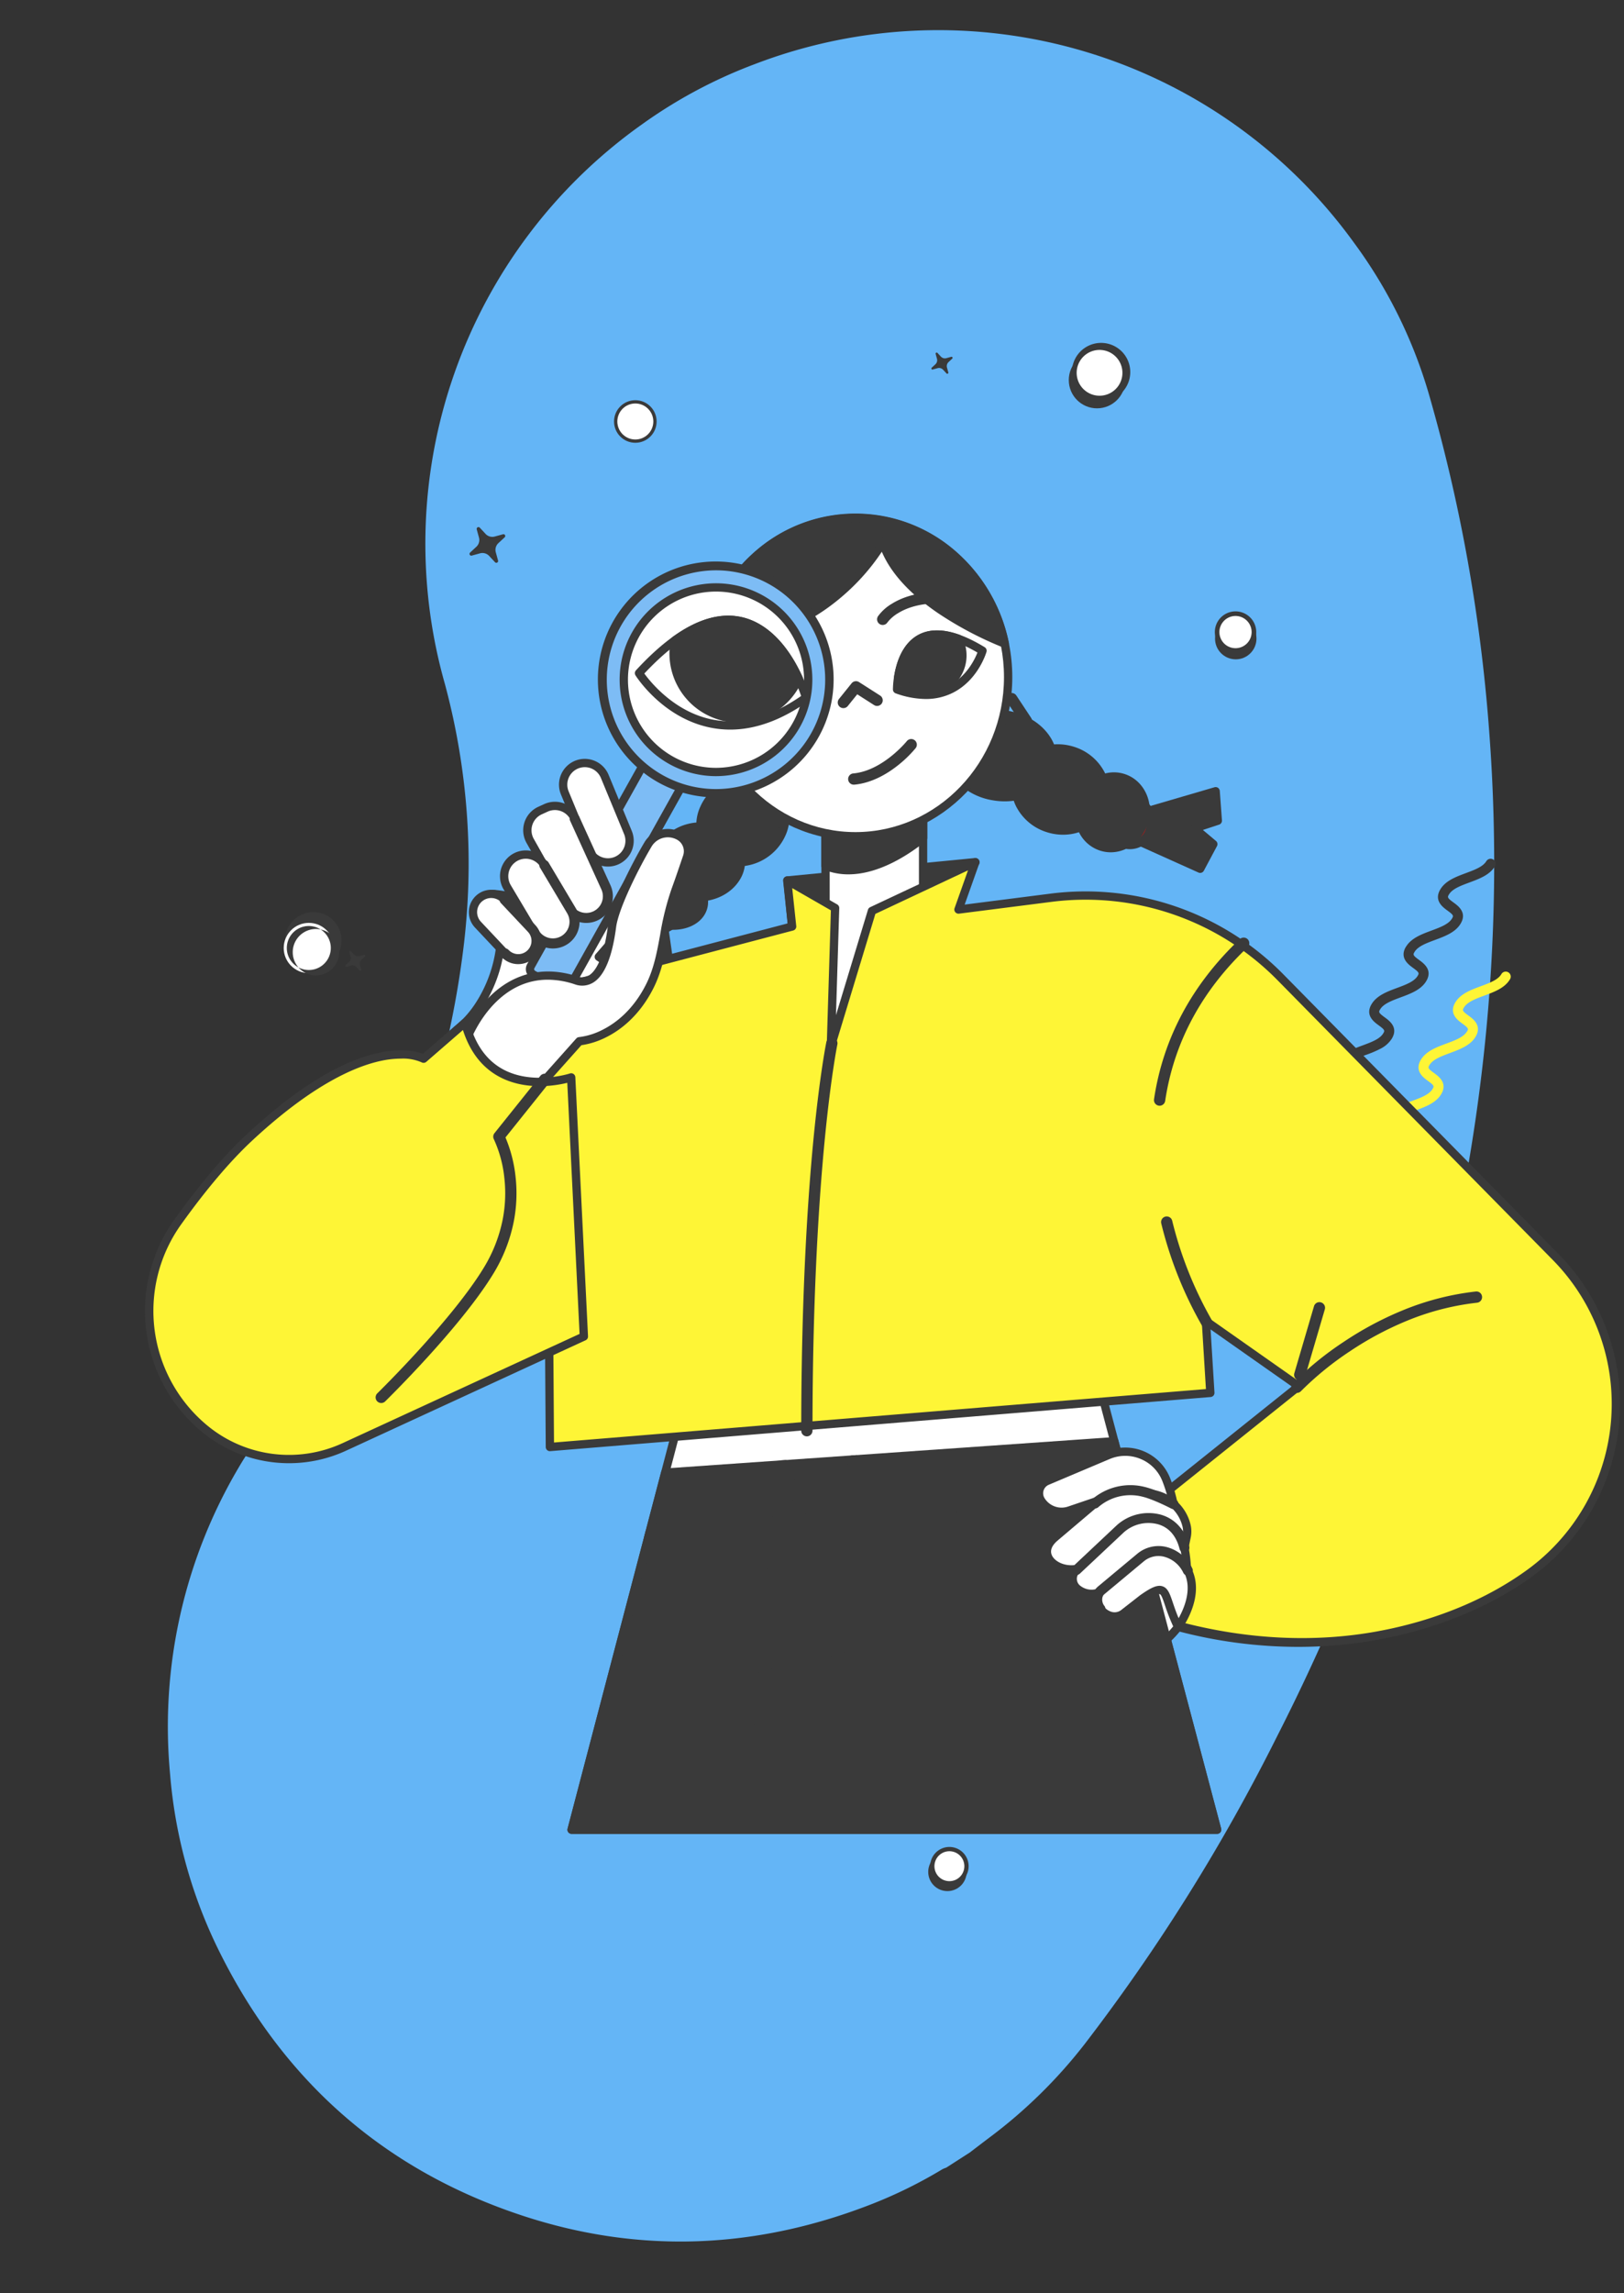 <svg xmlns="http://www.w3.org/2000/svg" xmlns:xlink="http://www.w3.org/1999/xlink" width="577.434" height="814.913" viewBox="0 0 577.434 814.913">
  <rect x="0" y="0" width="577.434" height="814.913" fill="#333333" stroke="none"/>
  <defs>
    <clipPath id="clip-path">
      <path id="Trazado_128425" data-name="Trazado 128425" d="M0-117.065H577.434V697.848H0Z" fill="none"/>
    </clipPath>
  </defs>
  <g id="Enmascarar_grupo_1" data-name="Enmascarar grupo 1" transform="translate(0 117.065)" clip-path="url(#clip-path)">
    <g id="Grupo_80283" data-name="Grupo 80283" transform="translate(-83.614 -120.916)">
      <rect id="Rectángulo_33808" data-name="Rectángulo 33808" width="475.945" height="668.246" transform="translate(0 231.502) rotate(-29.105)" fill="none"/>
      <path id="Trazado_115025" data-name="Trazado 115025" d="M6419.916,4644.925q-.6-5.05-1.194-10.085a10.063,10.063,0,0,0,.092-1.527,164.154,164.154,0,0,1-.188-27.256c3.422-43.885,19.839-82.225,50.484-113.862,36.593-37.743,81.66-56.24,134.225-56.068a173.194,173.194,0,0,1,62.146,11.939,180.816,180.816,0,0,1,86.942,69.347c5.572,8.292,9.9,17.266,14.629,26.028a354.525,354.525,0,0,0,41.451,60.047,333.193,333.193,0,0,0,74.374,66.428,245.283,245.283,0,0,0,87.951,35.611,182.632,182.632,0,0,1,148.031,150.016,172.659,172.659,0,0,1,1.692,45.5,182.372,182.372,0,0,1-150.31,163.724,170.97,170.97,0,0,1-60.556.306,589.137,589.137,0,0,1-115.663-32.733c-78.049-30.824-146.793-76.135-207.68-133.631a730.772,730.772,0,0,1-81.416-91.075,673.651,673.651,0,0,1-68.243-109.246,176.868,176.868,0,0,1-15.051-44.953c-.548-2.834-1.131-5.677-1.7-8.512Z" transform="matrix(-0.438, -0.899, 0.899, -0.438, -935.258, 8574.672)" fill="#64b5f6"/>
      <g id="Sparkles" transform="translate(206.399 129.144)">
        <path id="Trazado_115026" data-name="Trazado 115026" d="M6506.2,4627.033l-2.191.6a.468.468,0,0,1-.575-.322v-.011a.45.45,0,0,1,.131-.467l1.663-1.547a2.451,2.451,0,0,0,.694-2.438l-.6-2.19a.468.468,0,0,1,.322-.576l.013,0a.452.452,0,0,1,.466.134l1.548,1.662a2.442,2.442,0,0,0,2.438.694l2.19-.6a.467.467,0,0,1,.576.322v.011a.452.452,0,0,1-.131.468l-1.661,1.546a2.449,2.449,0,0,0-.7,2.439l.6,2.19a.465.465,0,0,1-.322.575l-.011,0a.448.448,0,0,1-.467-.135l-1.547-1.661A2.447,2.447,0,0,0,6506.2,4627.033Z" transform="translate(-6408.689 -4280.643)" fill="#3a3a3a"/>
        <path id="Trazado_115027" data-name="Trazado 115027" d="M6478.073,4469.927l-2.925.8a.633.633,0,0,1-.779-.438.643.643,0,0,1,.182-.632l2.224-2.066a3.274,3.274,0,0,0,.931-3.269l-.8-2.925a.64.64,0,0,1,1.083-.6l2.063,2.225a3.276,3.276,0,0,0,3.27.931l2.926-.8a.63.63,0,0,1,.777.438.644.644,0,0,1-.179.635l-2.225,2.063a3.282,3.282,0,0,0-.933,3.271l.806,2.926a.638.638,0,0,1-.452.782.631.631,0,0,1-.631-.181l-2.065-2.224A3.278,3.278,0,0,0,6478.073,4469.927Z" transform="translate(-6430.186 -4398.576)" fill="#3a3a3a"/>
        <path id="Trazado_115028" data-name="Trazado 115028" d="M6451.041,4552.375l-1.629.446a.351.351,0,0,1-.437-.242.361.361,0,0,1,.1-.357l1.241-1.149a1.827,1.827,0,0,0,.517-1.817l-.448-1.628a.354.354,0,0,1,.6-.337l1.148,1.24a1.831,1.831,0,0,0,1.819.518l1.628-.447a.353.353,0,0,1,.438.242.356.356,0,0,1-.1.358l-1.238,1.149a1.82,1.82,0,0,0-.519,1.816l.447,1.631a.351.351,0,0,1-.244.435.354.354,0,0,1-.356-.1l-1.149-1.241A1.827,1.827,0,0,0,6451.041,4552.375Z" transform="translate(-6448.961 -4334.542)" fill="#3a3a3a"/>
        <path id="Trazado_115029" data-name="Trazado 115029" d="M6570.97,4430.485l-1.742.478a.376.376,0,0,1-.464-.264l0,0a.379.379,0,0,1,.106-.378l1.325-1.227a1.944,1.944,0,0,0,.55-1.934l-.477-1.743a.38.38,0,0,1,.266-.464.4.4,0,0,1,.377.106l1.229,1.325a1.946,1.946,0,0,0,1.932.549l1.742-.479a.381.381,0,0,1,.464.265h0a.377.377,0,0,1-.106.378l-1.325,1.229a1.945,1.945,0,0,0-.55,1.933l.479,1.743a.381.381,0,0,1-.264.462.408.408,0,0,1-.379-.105l-1.227-1.324A1.941,1.941,0,0,0,6570.97,4430.485Z" transform="translate(-6360.373 -4424.941)" fill="#3a3a3a"/>
        <path id="Trazado_115030" data-name="Trazado 115030" d="M6471.235,4595.392l-2.7.74a.586.586,0,0,1-.554-.992l2.053-1.906a3.023,3.023,0,0,0,.858-3.011l-.74-2.7a.585.585,0,0,1,.992-.554l1.906,2.051a3.014,3.014,0,0,0,3.01.856l2.7-.737a.583.583,0,0,1,.552.99l-2.051,1.907a3.01,3.01,0,0,0-.856,3.011l.736,2.7a.584.584,0,0,1-.99.553l-1.9-2.05A3.024,3.024,0,0,0,6471.235,4595.392Z" transform="translate(-6435.035 -4305.25)" fill="#3a3a3a"/>
      </g>
      <g id="Circles" transform="translate(183.371 125.877)">
        <circle id="Elipse_4731" data-name="Elipse 4731" cx="10.045" cy="10.045" r="10.045" transform="translate(1.602 202.103)" fill="#3a3a3a"/>
        <g id="Grupo_80272" data-name="Grupo 80272" transform="translate(0 204.821)">
          <circle id="Elipse_4732" data-name="Elipse 4732" cx="8.93" cy="8.93" r="8.93" transform="translate(1.122 1.122)" fill="#fff"/>
          <path id="Trazado_115031" data-name="Trazado 115031" d="M6447.736,4558.426a7.82,7.82,0,1,0-9.536-5.6,7.824,7.824,0,0,0,9.536,5.6m.563,2.163a8.246,8.246,0,1,1,.007,0h-.007Z" transform="translate(-6435.724 -4540.806)" fill="#3a3a3a"/>
        </g>
        <circle id="Elipse_4733" data-name="Elipse 4733" cx="10.045" cy="10.045" r="10.045" transform="translate(280.26 2.996)" fill="#3a3a3a"/>
        <g id="Grupo_80273" data-name="Grupo 80273" transform="translate(281.282)">
          <circle id="Elipse_4734" data-name="Elipse 4734" cx="8.93" cy="8.93" r="8.93" transform="translate(1.119 1.128)" fill="#fff"/>
          <path id="Trazado_115032" data-name="Trazado 115032" d="M6604.07,4426.082a8.135,8.135,0,1,0,.016-.007l-.016.007m-.977-2.011a10.369,10.369,0,1,1-.021.011l.015-.006Z" transform="translate(-6597.421 -4423.064)" fill="#3a3a3a"/>
        </g>
        <circle id="Elipse_4735" data-name="Elipse 4735" cx="7.365" cy="7.365" r="7.365" transform="translate(332.266 97.556)" fill="#3a3a3a"/>
        <g id="Grupo_80274" data-name="Grupo 80274" transform="translate(332.188 95.245)">
          <circle id="Elipse_4736" data-name="Elipse 4736" cx="6.545" cy="6.545" r="6.545" transform="translate(0.822 0.815)" fill="#fff"/>
          <path id="Trazado_115033" data-name="Trazado 115033" d="M6629.869,4481.257a5.724,5.724,0,1,0,8.092-.255h0a5.718,5.718,0,0,0-8.086.252l0,0m-1.193-1.116a7.361,7.361,0,1,1,.334,10.405,7.364,7.364,0,0,1-.334-10.405Z" transform="translate(-6626.685 -4477.817)" fill="#3a3a3a"/>
        </g>
        <circle id="Elipse_4737" data-name="Elipse 4737" cx="6.831" cy="6.831" r="6.831" transform="translate(230.282 536.364)" fill="#3a3a3a"/>
        <g id="Grupo_80275" data-name="Grupo 80275" transform="translate(230.978 534.333)">
          <circle id="Elipse_4738" data-name="Elipse 4738" cx="6.077" cy="6.077" r="6.077" transform="translate(0.753 0.76)" fill="#fff"/>
          <path id="Trazado_115034" data-name="Trazado 115034" d="M6573.021,4732.284a5.316,5.316,0,1,0,7.1,2.466,5.315,5.315,0,0,0-7.1-2.466m-.662-1.368a6.836,6.836,0,1,1-3.169,9.135,6.837,6.837,0,0,1,3.169-9.135Z" transform="translate(-6568.503 -4730.229)" fill="#3a3a3a"/>
        </g>
        <circle id="Elipse_4739" data-name="Elipse 4739" cx="6.983" cy="6.983" r="6.983" transform="translate(119.158 20.779)" fill="#fff" stroke="#3a3a3a" stroke-linecap="round" stroke-miterlimit="10" stroke-width="1.17"/>
      </g>
      <g id="Grupo_80276" data-name="Grupo 80276" transform="translate(558.825 309.04)">
        <path id="Trazado_115035" data-name="Trazado 115035" d="M6731.9,4572.729c.571-.949.615-1.2-1.6-2.817-1.727-1.259-4.924-3.587-2.55-7.545,1.853-3.094,5.533-4.457,9.1-5.776,3.12-1.159,6.07-2.255,7.273-4.268a1.781,1.781,0,1,1,3.116,1.727c-.017.032-.038.066-.057.1-1.854,3.1-5.534,4.457-9.1,5.777-3.12,1.158-6.07,2.255-7.275,4.267-.572.952-.615,1.208,1.6,2.82,1.725,1.256,4.923,3.585,2.548,7.544-1.841,3.087-5.533,4.455-9.1,5.785-3.122,1.16-6.08,2.259-7.285,4.271-.57.949-.615,1.206,1.6,2.818,1.726,1.257,4.923,3.586,2.566,7.534-1.853,3.095-5.54,4.459-9.109,5.782-3.12,1.158-6.071,2.254-7.278,4.259-.573.95-.612,1.213,1.605,2.826,1.727,1.258,4.925,3.587,2.569,7.534a10.132,10.132,0,0,1-3.933,3.566,37.454,37.454,0,0,1-5.178,2.214c-3.12,1.16-6.069,2.255-7.28,4.26a1.782,1.782,0,0,1-3.053-1.838c1.858-3.086,5.534-4.455,9.094-5.771,3.12-1.159,6.082-2.252,7.284-4.272.57-.95.611-1.213-1.608-2.827-1.726-1.258-4.924-3.587-2.555-7.554,1.858-3.086,5.534-4.454,9.095-5.771,3.119-1.158,6.082-2.251,7.282-4.272.572-.95.616-1.205-1.6-2.818-1.725-1.257-4.924-3.587-2.566-7.533,1.852-3.095,5.532-4.457,9.1-5.783,3.121-1.162,6.07-2.256,7.274-4.271Z" transform="translate(-6685.51 -4511.312)" fill="#fef536"/>
        <path id="Trazado_115036" data-name="Trazado 115036" d="M6712.465,4559.645c1.854-3.095,5.534-4.454,9.1-5.783,3.121-1.16,6.07-2.255,7.276-4.27.571-.95.614-1.205-1.6-2.818-1.726-1.257-4.924-3.587-2.548-7.545,1.852-3.094,5.533-4.456,9.095-5.783,3.122-1.159,6.071-2.255,7.274-4.269a1.782,1.782,0,0,1,3.059,1.826c-1.854,3.1-5.534,4.455-9.095,5.785-3.122,1.159-6.072,2.253-7.277,4.266-.57.952-.615,1.208,1.6,2.82,1.727,1.256,4.925,3.587,2.55,7.545-1.841,3.088-5.533,4.454-9.1,5.784-3.121,1.159-6.08,2.259-7.284,4.271-.572.95-.616,1.208,1.6,2.82,1.725,1.256,4.923,3.586,2.567,7.532-1.853,3.1-5.542,4.462-9.11,5.782-3.12,1.158-6.07,2.255-7.278,4.259-.572.95-.612,1.212,1.606,2.826,1.725,1.258,4.924,3.587,2.569,7.535a10.161,10.161,0,0,1-3.934,3.565,38.044,38.044,0,0,1-5.178,2.215c-3.12,1.16-6.07,2.255-7.28,4.259a1.782,1.782,0,1,1-3.053-1.838c1.858-3.086,5.534-4.454,9.093-5.771,3.121-1.158,6.08-2.26,7.284-4.272.57-.95.61-1.215-1.607-2.827-1.727-1.256-4.924-3.587-2.551-7.544,1.86-3.087,5.534-4.454,9.095-5.772,3.12-1.158,6.078-2.261,7.284-4.272.57-.95.615-1.205-1.6-2.817-1.726-1.258-4.924-3.587-2.567-7.534Z" transform="translate(-6687.772 -4528.357)" fill="#3a3a3a"/>
      </g>
    </g>
    <g id="Grupo_80728" data-name="Grupo 80728" transform="translate(51.558 65.44)">
      <g id="Grupo_80490" data-name="Grupo 80490" transform="translate(150.203 293.926)">
        <g id="Grupo_80489" data-name="Grupo 80489">
          <g id="Grupo_80488" data-name="Grupo 80488">
            <g id="Grupo_80487" data-name="Grupo 80487">
              <path id="Trazado_117572" data-name="Trazado 117572" d="M6760.966,4799.972l-45.649-172.327-142.232,13.572-41.658,158.755Z" transform="translate(-6529.951 -4626.168)" fill="#fff"/>
              <path id="Trazado_117573" data-name="Trazado 117573" d="M6761.593,4802.075H6532.052a1.476,1.476,0,0,1-1.426-1.85l41.659-158.755a1.47,1.47,0,0,1,1.287-1.094l142.232-13.573a1.476,1.476,0,0,1,1.565,1.091l45.648,172.327a1.473,1.473,0,0,1-1.426,1.854Zm-227.628-2.951h225.711l-44.837-169.264-139.961,13.355Z" transform="translate(-6530.578 -4626.797)" fill="#3a3a3a"/>
            </g>
          </g>
        </g>
      </g>
      <g id="Grupo_80494" data-name="Grupo 80494" transform="translate(121.95 133.7)">
        <g id="Grupo_80493" data-name="Grupo 80493">
          <g id="Grupo_80492" data-name="Grupo 80492">
            <g id="Grupo_80491" data-name="Grupo 80491">
              <path id="Trazado_117574" data-name="Trazado 117574" d="M6515.225,4535.537s7.145.232,10.733,3.023-10.772,8.555-10.772,8.555Z" transform="translate(-6513.708 -4534.061)" fill="#ef8e4d"/>
              <path id="Trazado_117575" data-name="Trazado 117575" d="M6515.814,4549.219a1.476,1.476,0,0,1-1.478-1.48l.042-11.578a1.478,1.478,0,0,1,1.523-1.471c.313.011,7.67.284,11.591,3.334a2.7,2.7,0,0,1,1.119,2.571c-.171,1.212-1.075,2.979-6.6,5.892-2.818,1.485-5.538,2.582-5.651,2.628A1.512,1.512,0,0,1,6515.814,4549.219Zm1.51-11.467-.026,7.759c4.192-1.881,7.825-4.118,8.341-5.19C6523.533,4538.713,6519.722,4538.006,6517.324,4537.752Z" transform="translate(-6514.336 -4534.688)" fill="#3a3a3a"/>
            </g>
          </g>
        </g>
      </g>
      <g id="Grupo_80498" data-name="Grupo 80498" transform="translate(347.028 371.778)">
        <g id="Grupo_80497" data-name="Grupo 80497">
          <g id="Grupo_80496" data-name="Grupo 80496">
            <g id="Grupo_80495" data-name="Grupo 80495">
              <path id="Trazado_117576" data-name="Trazado 117576" d="M6658.142,4672.4l-13.568,15.118,2.965,10.294,11.114,2s7.415-6.219,7.54-11.457S6658.142,4672.4,6658.142,4672.4Z" transform="translate(-6643.097 -4670.922)" fill="#fff"/>
              <path id="Trazado_117577" data-name="Trazado 117577" d="M6659.28,4701.914a1.677,1.677,0,0,1-.261-.021l-11.113-2a1.479,1.479,0,0,1-1.159-1.042l-2.964-10.293a1.469,1.469,0,0,1,.319-1.394l13.569-15.121a1.474,1.474,0,0,1,2.27.091c.87,1.14,8.486,11.291,8.354,16.886-.138,5.741-7.255,11.872-8.067,12.554A1.468,1.468,0,0,1,6659.28,4701.914Zm-9.95-4.765,9.514,1.712c2.173-1.955,6.419-6.472,6.5-9.914.08-3.343-4.134-9.987-6.69-13.584l-11.811,13.16Z" transform="translate(-6643.725 -4671.55)" fill="#3a3a3a"/>
            </g>
          </g>
        </g>
      </g>
      <g id="Grupo_80502" data-name="Grupo 80502" transform="translate(109.39 113.556)">
        <g id="Grupo_80501" data-name="Grupo 80501">
          <g id="Grupo_80500" data-name="Grupo 80500">
            <g id="Grupo_80499" data-name="Grupo 80499">
              <path id="Trazado_117578" data-name="Trazado 117578" d="M6507.964,4592.482s16.125-11.588,15.782-36.8c-.166-12.235,22.62-26.933,22.62-26.933l23.814-4.792,2.464,28.606-23.4,49.544-8.57,13.707-26.194,12.024Z" transform="translate(-6506.488 -4522.481)" fill="#fff"/>
              <path id="Trazado_117579" data-name="Trazado 117579" d="M6515.1,4629.94a1.511,1.511,0,0,1-.681-.165,1.479,1.479,0,0,1-.77-1.044l-6.512-35.354a1.467,1.467,0,0,1,.589-1.463h0a35.631,35.631,0,0,0,7.725-8.677,47.415,47.415,0,0,0,7.443-26.908c-.175-12.905,22.336-27.575,23.3-28.2a1.475,1.475,0,0,1,.508-.205l23.815-4.79a1.475,1.475,0,0,1,1.761,1.319l2.464,28.6a1.445,1.445,0,0,1-.138.756l-23.4,49.547c-.025.052-.052.1-.082.151l-8.569,13.7a1.454,1.454,0,0,1-.636.558l-26.194,12.027A1.473,1.473,0,0,1,6515.1,4629.94Zm-4.9-36.224,6.009,32.616,24.069-11.051,8.289-13.257,23.2-49.106-2.288-26.563-21.915,4.408c-2.346,1.562-21.861,14.87-21.717,25.525a50.3,50.3,0,0,1-8,28.687A40.213,40.213,0,0,1,6510.2,4593.717Z" transform="translate(-6507.116 -4523.109)" fill="#3a3a3a"/>
            </g>
          </g>
        </g>
      </g>
      <g id="Grupo_80523" data-name="Grupo 80523" transform="translate(159.883 88.744)">
        <g id="Grupo_80506" data-name="Grupo 80506" transform="translate(0 51.741)">
          <g id="Grupo_80505" data-name="Grupo 80505">
            <g id="Grupo_80504" data-name="Grupo 80504">
              <g id="Grupo_80503" data-name="Grupo 80503">
                <path id="Trazado_117580" data-name="Trazado 117580" d="M6560.252,4544.752l2.821,19.671-10.382-1.329-1.289-6.993-6.614,4.2-7.8-5.278,13.484-15.586Z" transform="translate(-6535.514 -4537.961)" fill="#3a3a3a"/>
                <path id="Trazado_117581" data-name="Trazado 117581" d="M6563.7,4566.529a1.824,1.824,0,0,1-.188-.012l-10.38-1.332a1.476,1.476,0,0,1-1.264-1.2l-.894-4.841-4.768,3.028a1.479,1.479,0,0,1-1.619-.025l-7.8-5.279a1.476,1.476,0,0,1-.29-2.187l13.484-15.586a1.476,1.476,0,0,1,1.82-.331l9.778,5.315a1.47,1.47,0,0,1,.757,1.087l2.822,19.672a1.477,1.477,0,0,1-1.462,1.687Zm-9.126-4.134,7.39.946-2.44-17.018-8.085-4.4-11.619,13.432,5.623,3.806,5.795-3.682a1.477,1.477,0,0,1,2.243.978Z" transform="translate(-6536.142 -4538.589)" fill="#3a3a3a"/>
              </g>
            </g>
          </g>
        </g>
        <g id="Grupo_80510" data-name="Grupo 80510" transform="translate(31.79 0)">
          <g id="Grupo_80509" data-name="Grupo 80509" transform="translate(0)">
            <g id="Grupo_80508" data-name="Grupo 80508" transform="translate(0)">
              <g id="Grupo_80507" data-name="Grupo 80507">
                <ellipse id="Elipse_4772" data-name="Elipse 4772" cx="15.6" cy="14.041" rx="15.6" ry="14.041" transform="translate(0 18.574) rotate(-36.536)" fill="#3a3a3a"/>
                <path id="Trazado_117582" data-name="Trazado 117582" d="M6571.92,4543.592a15.951,15.951,0,0,1-5.1-.824,14.281,14.281,0,0,1-8.658-7.838,15.466,15.466,0,0,1,.222-12.649c3.709-8.319,13.46-12.818,21.739-10.031a14.274,14.274,0,0,1,8.659,7.836,15.479,15.479,0,0,1-.223,12.648A18.543,18.543,0,0,1,6571.92,4543.592Zm3.049-29.227a15.52,15.52,0,0,0-13.893,9.117,12.55,12.55,0,0,0-.217,10.262,11.357,11.357,0,0,0,6.9,6.227,13.145,13.145,0,0,0,4.2.681,15.518,15.518,0,0,0,13.895-9.119,12.561,12.561,0,0,0,.216-10.26,11.362,11.362,0,0,0-6.9-6.228A13.21,13.21,0,0,0,6574.969,4514.365Z" transform="translate(-6552.572 -4506.94)" fill="#3a3a3a"/>
              </g>
            </g>
          </g>
        </g>
        <g id="Grupo_80514" data-name="Grupo 80514" transform="translate(21.151 20.983)">
          <g id="Grupo_80513" data-name="Grupo 80513">
            <g id="Grupo_80512" data-name="Grupo 80512">
              <g id="Grupo_80511" data-name="Grupo 80511">
                <ellipse id="Elipse_4773" data-name="Elipse 4773" cx="14.71" cy="12.584" rx="14.71" ry="12.584" transform="translate(0.509 2.694) rotate(-4.586)" fill="#3a3a3a"/>
                <path id="Trazado_117583" data-name="Trazado 117583" d="M6564.057,4549.032a17.7,17.7,0,0,1-7.455-1.617h0a14.151,14.151,0,0,1-7.824-8.758,12.565,12.565,0,0,1,1.683-10.439c4.387-6.714,14.211-9.269,21.9-5.7a14.144,14.144,0,0,1,7.823,8.758,12.565,12.565,0,0,1-1.683,10.439C6575.457,4546.374,6569.8,4549.032,6564.057,4549.032Zm-6.213-4.293c6.411,2.979,14.567.9,18.181-4.634a9.647,9.647,0,0,0,1.317-8.015,11.064,11.064,0,0,0-6.229-6.892c-6.411-2.979-14.565-.9-18.181,4.634a9.646,9.646,0,0,0-1.316,8.013,11.062,11.062,0,0,0,6.229,6.894Z" transform="translate(-6548.301 -4520.907)" fill="#3a3a3a"/>
              </g>
            </g>
          </g>
        </g>
        <g id="Grupo_80518" data-name="Grupo 80518" transform="translate(11.887 47.864)">
          <g id="Grupo_80517" data-name="Grupo 80517">
            <g id="Grupo_80516" data-name="Grupo 80516">
              <g id="Grupo_80515" data-name="Grupo 80515">
                <path id="Trazado_117584" data-name="Trazado 117584" d="M6544.9,4537.208l14.494,6.01-.544.95c-1.358,2.384-4.922,3.3-7.953,2.039l-3.513-1.457c-3.033-1.257-4.387-4.207-3.025-6.591Z" transform="translate(-6542.348 -4535.733)" fill="red"/>
                <path id="Trazado_117585" data-name="Trazado 117585" d="M6554.384,4548.884a8.976,8.976,0,0,1-3.431-.687l-3.512-1.456a7.2,7.2,0,0,1-4.162-4.183,5.428,5.428,0,0,1,.42-4.5l.543-.95a1.475,1.475,0,0,1,1.848-.632l14.492,6.009a1.476,1.476,0,0,1,.716,2.1l-.542.95A7.214,7.214,0,0,1,6554.384,4548.884Zm-8.217-9.184a2.49,2.49,0,0,0-.093,1.905,4.258,4.258,0,0,0,2.5,2.41l3.511,1.455a5.276,5.276,0,0,0,5.767-.927Z" transform="translate(-6542.975 -4536.36)" fill="#3a3a3a"/>
              </g>
            </g>
          </g>
        </g>
        <g id="Grupo_80522" data-name="Grupo 80522" transform="translate(11.728 35.757)">
          <g id="Grupo_80521" data-name="Grupo 80521" transform="translate(0 0)">
            <g id="Grupo_80520" data-name="Grupo 80520" transform="translate(0)">
              <g id="Grupo_80519" data-name="Grupo 80519">
                <ellipse id="Elipse_4774" data-name="Elipse 4774" cx="9.5" cy="12.691" rx="9.5" ry="12.691" transform="translate(0 18.451) rotate(-76.188)" fill="#3a3a3a"/>
                <path id="Trazado_117586" data-name="Trazado 117586" d="M6558.852,4552.362a18.022,18.022,0,0,1-7.572-1.679c-3.912-1.819-6.718-4.822-7.7-8.244a8.788,8.788,0,0,1,1.065-7.325c3.323-5.088,11.632-6.615,18.525-3.41,3.913,1.82,6.719,4.825,7.7,8.245a8.78,8.78,0,0,1-1.064,7.324C6567.661,4550.561,6563.434,4552.362,6558.852,4552.362Zm-3.345-19.417c-3.567,0-6.784,1.326-8.389,3.78a5.808,5.808,0,0,0-.7,4.9c.743,2.6,2.968,4.924,6.1,6.381h0c5.615,2.613,12.26,1.56,14.81-2.346a5.8,5.8,0,0,0,.7-4.9c-.742-2.6-2.968-4.922-6.1-6.38A15.353,15.353,0,0,0,6555.507,4532.945Z" transform="translate(-6542.635 -4528.938)" fill="#3a3a3a"/>
              </g>
            </g>
          </g>
        </g>
      </g>
      <g id="Grupo_80544" data-name="Grupo 80544" transform="translate(283.266 68.376)">
        <g id="Grupo_80527" data-name="Grupo 80527" transform="translate(68.206 28.828)">
          <g id="Grupo_80526" data-name="Grupo 80526">
            <g id="Grupo_80525" data-name="Grupo 80525">
              <g id="Grupo_80524" data-name="Grupo 80524">
                <path id="Trazado_117587" data-name="Trazado 117587" d="M6651.386,4521.417l23.471-6.859.769,10.466-8.277,2.721,6.682,5.615-4.672,8.75-22.23-9.991Z" transform="translate(-6645.651 -4513.082)" fill="#3a3a3a"/>
                <path id="Trazado_117588" data-name="Trazado 117588" d="M6669.986,4544.213a1.434,1.434,0,0,1-.6-.13l-22.233-9.993a1.476,1.476,0,0,1-.767-1.891l4.259-10.7a1.467,1.467,0,0,1,.956-.87l23.472-6.859a1.476,1.476,0,0,1,1.887,1.31l.769,10.465a1.477,1.477,0,0,1-1.013,1.509l-5.76,1.894,4.654,3.911a1.478,1.478,0,0,1,.352,1.825l-4.671,8.75A1.474,1.474,0,0,1,6669.986,4544.213Zm-20.338-12.235,19.687,8.848,3.456-6.479-5.764-4.848a1.474,1.474,0,0,1,.487-2.53l7.184-2.36-.552-7.494-21.029,6.146Z" transform="translate(-6646.279 -4513.709)" fill="#3a3a3a"/>
              </g>
            </g>
          </g>
        </g>
        <g id="Grupo_80531" data-name="Grupo 80531" transform="translate(0 0)">
          <g id="Grupo_80530" data-name="Grupo 80530" transform="translate(0)">
            <g id="Grupo_80529" data-name="Grupo 80529">
              <g id="Grupo_80528" data-name="Grupo 80528">
                <ellipse id="Elipse_4775" data-name="Elipse 4775" cx="14.659" cy="18.7" rx="14.659" ry="18.7" transform="translate(0 28.89) rotate(-80.198)" fill="#3a3a3a"/>
                <path id="Trazado_117589" data-name="Trazado 117589" d="M6629.149,4530.457a24.877,24.877,0,0,1-4.265-.368,22.923,22.923,0,0,1-13.142-6.946,14.015,14.015,0,0,1,3.926-22.718,22.915,22.915,0,0,1,14.71-2.134c10.963,1.9,18.647,10.565,17.136,19.334C6646.2,4525.238,6638.367,4530.457,6629.149,4530.457Zm-3.086-29.589a19,19,0,0,0-9,2.156,11.751,11.751,0,0,0-6.406,8.233h0a11.752,11.752,0,0,0,3.274,9.906,19.951,19.951,0,0,0,11.455,6.018c9.358,1.613,17.979-2.9,19.217-10.06s-5.37-14.307-14.729-15.922A22.173,22.173,0,0,0,6626.063,4500.868Zm-16.858,10.138h0Z" transform="translate(-6606.709 -4496.56)" fill="#3a3a3a"/>
              </g>
            </g>
          </g>
        </g>
        <g id="Grupo_80535" data-name="Grupo 80535" transform="translate(22.592 11.098)">
          <g id="Grupo_80534" data-name="Grupo 80534" transform="translate(0 0)">
            <g id="Grupo_80533" data-name="Grupo 80533" transform="translate(0)">
              <g id="Grupo_80532" data-name="Grupo 80532">
                <ellipse id="Elipse_4776" data-name="Elipse 4776" cx="14.444" cy="16.038" rx="14.444" ry="16.038" transform="translate(0 27.559) rotate(-72.546)" fill="#3a3a3a"/>
                <path id="Trazado_117590" data-name="Trazado 117590" d="M6639.668,4537.108a19.031,19.031,0,0,1-5.709-.886,18.345,18.345,0,0,1-10.378-8.1,15.129,15.129,0,0,1-1.555-12.344c2.635-8.374,12.27-12.83,21.483-9.933a18.348,18.348,0,0,1,10.381,8.1,15.13,15.13,0,0,1,1.552,12.345h0C6653.354,4532.929,6646.861,4537.108,6639.668,4537.108Zm-1.878-29.193c-5.931,0-11.255,3.372-12.946,8.753a12.2,12.2,0,0,0,1.279,9.959,15.393,15.393,0,0,0,8.721,6.781c7.658,2.408,15.639-1.181,17.783-8h0a12.207,12.207,0,0,0-1.282-9.959,15.385,15.385,0,0,0-8.72-6.781A16.154,16.154,0,0,0,6637.79,4507.915Z" transform="translate(-6619.102 -4502.447)" fill="#3a3a3a"/>
              </g>
            </g>
          </g>
        </g>
        <g id="Grupo_80539" data-name="Grupo 80539" transform="translate(63.574 32.235)">
          <g id="Grupo_80538" data-name="Grupo 80538">
            <g id="Grupo_80537" data-name="Grupo 80537">
              <g id="Grupo_80536" data-name="Grupo 80536">
                <path id="Trazado_117591" data-name="Trazado 117591" d="M6644.463,4531.988l4.019-15.472h0a7.387,7.387,0,0,1,5.294,9.009l-.3,1.168a7.388,7.388,0,0,1-9.009,5.295Z" transform="translate(-6642.989 -4515.04)" fill="red"/>
                <path id="Trazado_117592" data-name="Trazado 117592" d="M6646.946,4534.33a8.845,8.845,0,0,1-2.227-.286,1.472,1.472,0,0,1-.9-.68,1.487,1.487,0,0,1-.156-1.118l4.019-15.472a1.474,1.474,0,0,1,1.8-1.058,8.862,8.862,0,0,1,6.352,10.809l-.3,1.168A8.882,8.882,0,0,1,6646.946,4534.33Zm-.01-2.95h.01a5.927,5.927,0,0,0,5.726-4.429l.3-1.168a5.921,5.921,0,0,0-2.856-6.661Z" transform="translate(-6643.616 -4515.668)" fill="#3a3a3a"/>
              </g>
            </g>
          </g>
        </g>
        <g id="Grupo_80543" data-name="Grupo 80543" transform="translate(45.599 22.037)">
          <g id="Grupo_80542" data-name="Grupo 80542" transform="translate(0 0)">
            <g id="Grupo_80541" data-name="Grupo 80541">
              <g id="Grupo_80540" data-name="Grupo 80540">
                <ellipse id="Elipse_4777" data-name="Elipse 4777" cx="12.818" cy="11.771" rx="12.818" ry="11.771" transform="translate(0 24.456) rotate(-72.54)" fill="#3a3a3a"/>
                <path id="Trazado_117593" data-name="Trazado 117593" d="M6647.067,4539.114a12.437,12.437,0,0,1-3.73-.575,12.691,12.691,0,0,1-7.707-6.859,14.787,14.787,0,0,1-.641-10.748c2.363-7.521,9.955-11.854,16.925-9.664s10.711,10.091,8.347,17.61h0a14.788,14.788,0,0,1-6.677,8.446A13.005,13.005,0,0,1,6647.067,4539.114Zm1.14-25.464a11.259,11.259,0,0,0-10.4,8.166,11.858,11.858,0,0,0,.5,8.611,9.63,9.63,0,0,0,13.806,4.342,11.866,11.866,0,0,0,5.339-6.777h0c1.875-5.966-1-12.206-6.419-13.908A9.368,9.368,0,0,0,6648.207,4513.65Z" transform="translate(-6632.55 -4509.145)" fill="#3a3a3a"/>
              </g>
            </g>
          </g>
        </g>
      </g>
      <g id="Grupo_80548" data-name="Grupo 80548" transform="translate(226.97 122.405)">
        <g id="Grupo_80547" data-name="Grupo 80547">
          <g id="Grupo_80546" data-name="Grupo 80546">
            <g id="Grupo_80545" data-name="Grupo 80545">
              <path id="Trazado_117594" data-name="Trazado 117594" d="M6642.386,4529.044l-66.83,6.5,1.645,16.372,41.714-2.768,13.755-5.755Z" transform="translate(-6574.08 -4527.568)" fill="#3a3a3a"/>
              <path id="Trazado_117595" data-name="Trazado 117595" d="M6577.826,4554.021a1.475,1.475,0,0,1-1.467-1.327l-1.644-16.371a1.477,1.477,0,0,1,1.325-1.616l66.829-6.5a1.476,1.476,0,0,1,1.365,2.3l-9.72,14.353a1.455,1.455,0,0,1-.652.534l-13.754,5.757a1.534,1.534,0,0,1-.471.111l-41.714,2.765C6577.892,4554.021,6577.858,4554.021,6577.826,4554.021Zm-.027-16.521,1.354,13.48,40.046-2.656,13.12-5.492,7.711-11.388Z" transform="translate(-6574.708 -4528.196)" fill="#3a3a3a"/>
            </g>
          </g>
        </g>
      </g>
      <g id="Grupo_80552" data-name="Grupo 80552" transform="translate(240.494 99.188)">
        <g id="Grupo_80551" data-name="Grupo 80551">
          <g id="Grupo_80550" data-name="Grupo 80550">
            <g id="Grupo_80549" data-name="Grupo 80549">
              <rect id="Rectángulo_33870" data-name="Rectángulo 33870" width="34.685" height="104.055" transform="translate(1.476 1.476)" fill="#fff"/>
              <path id="Trazado_117596" data-name="Trazado 117596" d="M6618.644,4621.856h-34.687a1.476,1.476,0,0,1-1.476-1.477V4516.327a1.476,1.476,0,0,1,1.476-1.477h34.687a1.476,1.476,0,0,1,1.476,1.477v104.053A1.476,1.476,0,0,1,6618.644,4621.856Zm-33.209-2.951h31.733V4517.8h-31.733Z" transform="translate(-6582.482 -4514.85)" fill="#3a3a3a"/>
            </g>
          </g>
        </g>
      </g>
      <g id="Grupo_80553" data-name="Grupo 80553" transform="translate(128.714 122.476)">
        <path id="Trazado_117597" data-name="Trazado 117597" d="M6678.129,4545.863l32.882-4.2a97.2,97.2,0,0,1,81.563,28.225l97.895,99.437c31.791,32.288,27.632,85.327-8.91,112.122-27.81,20.392-74.6,32.741-125.369,19.333l-14.037-39.968,56.938-45.553-32.985-23.169,1.57,25.525-234.827,19.241-.393-55.73-13.383-68.517L6542,4572.1l76.977-20.218-1.736-16.362,17.023,9.782-1.507,49.132,14.6-48.088,36.733-17.266Z" transform="translate(-6517.598 -4527.609)" fill="#fef536"/>
        <path id="Trazado_117598" data-name="Trazado 117598" d="M6799.49,4808.514a168.389,168.389,0,0,1-43.05-5.675,1.488,1.488,0,0,1-1.017-.938l-14.037-39.969a1.475,1.475,0,0,1,.472-1.642l55.4-44.323-28.866-20.275,1.381,22.465a1.474,1.474,0,0,1-1.351,1.562L6533.6,4738.959A1.474,1.474,0,0,1,6532,4737.5l-.392-55.595-13.356-68.38a1.474,1.474,0,0,1,.163-1.011l22.926-40.51a1.47,1.47,0,0,1,.91-.7L6618,4551.411l-1.6-15.1a1.475,1.475,0,0,1,2.2-1.434l17.023,9.783a1.475,1.475,0,0,1,.739,1.324l-1.165,38.028,11.373-37.457a1.471,1.471,0,0,1,.783-.908l36.732-17.266a1.476,1.476,0,0,1,2.02,1.829l-5.155,14.516,30.5-3.892a98.674,98.674,0,0,1,82.8,28.655l97.894,99.433a75.841,75.841,0,0,1-9.089,114.351C6864.487,4796.883,6834.91,4808.512,6799.49,4808.514Zm-41.126-8.674c23.108,5.984,46.845,7.293,69.481,3.129,20.4-3.756,38.888-11.391,53.468-22.08a72.89,72.89,0,0,0,8.73-109.9l-97.895-99.436a95.723,95.723,0,0,0-80.325-27.8l-32.88,4.193a1.474,1.474,0,0,1-1.577-1.956l4.773-13.441-32.937,15.48-14.409,47.462a1.476,1.476,0,0,1-2.887-.475l1.479-48.249-13.749-7.9,1.432,13.487a1.477,1.477,0,0,1-1.095,1.584L6543.6,4574l-22.351,39.494,13.279,67.979a1.613,1.613,0,0,1,.028.273l.38,54.141,231.8-18.993-1.481-24.082a1.477,1.477,0,0,1,2.322-1.3l32.985,23.169a1.475,1.475,0,0,1,.074,2.359l-56.125,44.9Z" transform="translate(-6518.225 -4528.236)" fill="#3a3a3a"/>
      </g>
      <g id="Grupo_80557" data-name="Grupo 80557" transform="translate(240.494 99.918)">
        <g id="Grupo_80556" data-name="Grupo 80556">
          <g id="Grupo_80555" data-name="Grupo 80555">
            <g id="Grupo_80554" data-name="Grupo 80554">
              <path id="Trazado_117599" data-name="Trazado 117599" d="M6583.331,4520.331v19.589c12.872,5.2,27.116-3.847,34.686-9.932v-13.87l-20.711,1.511Z" transform="translate(-6581.855 -4514.641)" fill="#3a3a3a"/>
              <path id="Trazado_117600" data-name="Trazado 117600" d="M6592.1,4543.569a23.027,23.027,0,0,1-8.692-1.652,1.477,1.477,0,0,1-.925-1.369v-19.589a1.475,1.475,0,0,1,1.194-1.449l13.976-2.7a1.033,1.033,0,0,1,.174-.022l20.712-1.513a1.475,1.475,0,0,1,1.582,1.472v13.871a1.482,1.482,0,0,1-.552,1.153C6613.523,4536.624,6602.977,4543.569,6592.1,4543.569Zm-6.664-4.045c11.688,4.044,24.626-4.019,31.733-9.618v-11.573l-19.041,1.389-12.692,2.455Z" transform="translate(-6582.482 -4515.269)" fill="#3a3a3a"/>
            </g>
          </g>
        </g>
      </g>
      <g id="Grupo_80561" data-name="Grupo 80561" transform="translate(196.844 0.098)">
        <g id="Grupo_80560" data-name="Grupo 80560">
          <g id="Grupo_80559" data-name="Grupo 80559">
            <g id="Grupo_80558" data-name="Grupo 80558">
              <ellipse id="Elipse_4778" data-name="Elipse 4778" cx="54.289" cy="56.552" rx="54.289" ry="56.552" transform="translate(1.475 1.475)" fill="#fff"/>
              <path id="Trazado_117601" data-name="Trazado 117601" d="M6613.154,4573.941c-30.747,0-55.765-26.03-55.765-58.026s25.018-58.028,55.765-58.028,55.766,26.03,55.766,58.028S6643.9,4573.941,6613.154,4573.941Zm0-113.1c-29.121,0-52.813,24.708-52.813,55.077s23.692,55.073,52.813,55.073,52.814-24.706,52.814-55.073S6642.277,4460.838,6613.154,4460.838Z" transform="translate(-6557.389 -4457.887)" fill="#3a3a3a"/>
            </g>
          </g>
        </g>
      </g>
      <g id="Grupo_80565" data-name="Grupo 80565" transform="translate(246.319 59.572)">
        <g id="Grupo_80564" data-name="Grupo 80564">
          <g id="Grupo_80563" data-name="Grupo 80563">
            <g id="Grupo_80562" data-name="Grupo 80562">
              <path id="Trazado_117602" data-name="Trazado 117602" d="M6587.206,4499.544a.528.528,0,0,1-.411-.858l4.481-5.563a.53.53,0,0,1,.7-.114l7.5,4.792a.527.527,0,0,1-.569.888l-7.1-4.535-4.187,5.2A.528.528,0,0,1,6587.206,4499.544Z" transform="translate(-6585.204 -4491.448)" fill="#3a3a3a"/>
              <path id="Trazado_117603" data-name="Trazado 117603" d="M6587.831,4501.649a2,2,0,0,1-1.56-3.262l4.483-5.565a2,2,0,0,1,2.639-.429l7.5,4.791a2,2,0,1,1-2.156,3.377l-5.984-3.826-3.354,4.166A2,2,0,0,1,6587.831,4501.649Z" transform="translate(-6585.83 -4492.076)" fill="#3a3a3a"/>
            </g>
          </g>
        </g>
      </g>
      <g id="Grupo_80569" data-name="Grupo 80569" transform="translate(250.104 80.132)">
        <g id="Grupo_80568" data-name="Grupo 80568">
          <g id="Grupo_80567" data-name="Grupo 80567">
            <g id="Grupo_80566" data-name="Grupo 80566">
              <path id="Trazado_117604" data-name="Trazado 117604" d="M6589.382,4518.01a.528.528,0,0,1-.051-1.054c11.128-1.068,19.878-11.9,19.965-12.014a.528.528,0,0,1,.826.656,40.682,40.682,0,0,1-5.937,5.775c-3.382,2.7-8.687,6.051-14.75,6.633Z" transform="translate(-6587.378 -4503.268)" fill="#3a3a3a"/>
              <path id="Trazado_117605" data-name="Trazado 117605" d="M6590.01,4520.112a2,2,0,0,1-.191-4c10.435-1,18.867-11.363,18.952-11.467a2,2,0,0,1,2.813-.315,2.007,2.007,0,0,1,.319,2.813,42.266,42.266,0,0,1-6.173,6.008c-3.537,2.829-9.1,6.331-15.529,6.949C6590.125,4520.109,6590.066,4520.112,6590.01,4520.112Zm.092-1.059h0Zm20.975-12.562-.006,0Zm-1.483-1.182Z" transform="translate(-6588.006 -4503.896)" fill="#3a3a3a"/>
            </g>
          </g>
        </g>
      </g>
      <g id="Grupo_80573" data-name="Grupo 80573" transform="translate(260.303 27.915)">
        <g id="Grupo_80572" data-name="Grupo 80572">
          <g id="Grupo_80571" data-name="Grupo 80571">
            <g id="Grupo_80570" data-name="Grupo 80570">
              <path id="Trazado_117606" data-name="Trazado 117606" d="M6595.245,4483.454a.527.527,0,0,1-.443-.814,14.973,14.973,0,0,1,4.466-4c2.853-1.789,7.857-3.917,15.51-3.917a.527.527,0,0,1,0,1.055c-7.363,0-12.163,2.021-14.893,3.719a14.314,14.314,0,0,0-4.2,3.713A.53.53,0,0,1,6595.245,4483.454Z" transform="translate(-6593.243 -4473.25)" fill="#3a3a3a"/>
              <path id="Trazado_117607" data-name="Trazado 117607" d="M6595.872,4485.557a2,2,0,0,1-1.683-3.09,16.269,16.269,0,0,1,4.921-4.446c3.015-1.891,8.292-4.143,16.294-4.143a2,2,0,1,1,0,4.007c-7.015,0-11.547,1.9-14.111,3.5a13.269,13.269,0,0,0-3.754,3.281A1.981,1.981,0,0,1,6595.872,4485.557Zm-.775-2.547-.019.026Z" transform="translate(-6593.87 -4473.878)" fill="#3a3a3a"/>
            </g>
          </g>
        </g>
      </g>
      <g id="Grupo_80577" data-name="Grupo 80577" transform="translate(306.148 63.775)">
        <g id="Grupo_80576" data-name="Grupo 80576">
          <g id="Grupo_80575" data-name="Grupo 80575">
            <g id="Grupo_80574" data-name="Grupo 80574">
              <path id="Trazado_117608" data-name="Trazado 117608" d="M6626.843,4504.323a.524.524,0,0,1-.438-.236l-5.244-7.927a.527.527,0,1,1,.879-.582l5.244,7.927a.527.527,0,0,1-.44.818Z" transform="translate(-6619.596 -4493.865)" fill="#3a3a3a"/>
              <path id="Trazado_117609" data-name="Trazado 117609" d="M6627.47,4506.427a2,2,0,0,1-1.671-.9l-5.242-7.927a2,2,0,0,1,3.342-2.21l5.243,7.927a2,2,0,0,1-1.672,3.109Zm.792-2.526h0Z" transform="translate(-6620.224 -4494.493)" fill="#3a3a3a"/>
            </g>
          </g>
        </g>
      </g>
      <g id="Grupo_80586" data-name="Grupo 80586" transform="translate(265.934 41.518)">
        <g id="Grupo_80581" data-name="Grupo 80581">
          <g id="Grupo_80580" data-name="Grupo 80580">
            <g id="Grupo_80579" data-name="Grupo 80579">
              <g id="Grupo_80578" data-name="Grupo 80578">
                <path id="Trazado_117610" data-name="Trazado 117610" d="M6597.956,4502.057s-.085-32.328,30.372-13.758C6628.328,4488.3,6621.852,4510.507,6597.956,4502.057Z" transform="translate(-6596.478 -4481.071)" fill="#fff"/>
                <path id="Trazado_117611" data-name="Trazado 117611" d="M6608.761,4506.081a32.1,32.1,0,0,1-10.671-2.007,1.473,1.473,0,0,1-.983-1.388c0-.581.064-14.348,8.843-19.291,5.783-3.26,13.781-1.822,23.773,4.272a1.47,1.47,0,0,1,.647,1.67c-.116.405-2.981,9.933-11.8,14.453A21.216,21.216,0,0,1,6608.761,4506.081Zm-8.663-4.444c6.586,2.126,12.333,1.971,17.1-.46,6.077-3.1,9-9.16,9.962-11.605-8.518-4.983-15.16-6.2-19.761-3.605C6601.352,4489.371,6600.285,4498.538,6600.1,4501.637Z" transform="translate(-6597.107 -4481.697)" fill="#3a3a3a"/>
              </g>
            </g>
          </g>
        </g>
        <g id="Grupo_80585" data-name="Grupo 80585" transform="translate(0.356 0.002)">
          <g id="Grupo_80584" data-name="Grupo 80584">
            <g id="Grupo_80583" data-name="Grupo 80583">
              <g id="Grupo_80582" data-name="Grupo 80582">
                <path id="Trazado_117612" data-name="Trazado 117612" d="M6598.158,4497.969a12.833,12.833,0,0,0,21.422-13.923C6603.323,4478.166,6599.2,4491.011,6598.158,4497.969Z" transform="translate(-6596.684 -4481.072)" fill="#3a3a3a"/>
                <path id="Trazado_117613" data-name="Trazado 117613" d="M6608.827,4504.916a14.242,14.242,0,0,1-11.194-5.4,1.472,1.472,0,0,1-.306-1.137c1.355-9.022,5.209-13.043,8.2-14.827,3.987-2.379,9.095-2.467,15.178-.267a1.482,1.482,0,0,1,.807.705,14.31,14.31,0,0,1-12.688,20.926Zm-8.477-6.751a11.358,11.358,0,0,0,18.8-12.3c-4.958-1.687-9.03-1.612-12.108.222C6605.093,4487.248,6601.679,4490.352,6600.351,4498.165Z" transform="translate(-6597.311 -4481.699)" fill="#3a3a3a"/>
              </g>
            </g>
          </g>
        </g>
      </g>
      <g id="Grupo_80590" data-name="Grupo 80590" transform="translate(198.059)">
        <g id="Grupo_80589" data-name="Grupo 80589">
          <g id="Grupo_80588" data-name="Grupo 80588">
            <g id="Grupo_80587" data-name="Grupo 80587">
              <path id="Trazado_117614" data-name="Trazado 117614" d="M6612.014,4458.679c-26.052,0-47.821,19.118-53.077,44.624,43.973-.639,62.775-35.9,62.775-35.9,6.1,19.6,34.011,32.274,43.413,36.052C6659.925,4477.874,6638.123,4458.679,6612.014,4458.679Z" transform="translate(-6557.46 -4457.204)" fill="#3a3a3a"/>
              <path id="Trazado_117615" data-name="Trazado 117615" d="M6665.752,4505.557a1.457,1.457,0,0,1-.55-.106,126.085,126.085,0,0,1-23.229-12.245c-9.978-6.817-16.678-14.139-19.958-21.8a76.624,76.624,0,0,1-13.6,15.448,74.935,74.935,0,0,1-48.825,18.553,1.476,1.476,0,0,1-1.468-1.773,58.622,58.622,0,0,1,19.229-32.7,54.1,54.1,0,0,1,70.647.049,58.641,58.641,0,0,1,19.2,32.808,1.474,1.474,0,0,1-1.446,1.769Zm-53.111-44.774a51.589,51.589,0,0,0-33.383,12.4,55.632,55.632,0,0,0-17.842,29.228,71.422,71.422,0,0,0,45.055-17.777,69.4,69.4,0,0,0,14.565-17.291,1.476,1.476,0,0,1,2.712.255c5.435,17.457,29.353,29.475,39.923,34.025a55.576,55.576,0,0,0-17.594-28.394A51.578,51.578,0,0,0,6612.641,4460.782Z" transform="translate(-6558.088 -4457.831)" fill="#3a3a3a"/>
            </g>
          </g>
        </g>
      </g>
      <g id="Grupo_80594" data-name="Grupo 80594" transform="translate(155.006 7.893)">
        <g id="Grupo_80593" data-name="Grupo 80593" transform="translate(0 0)">
          <g id="Grupo_80592" data-name="Grupo 80592">
            <g id="Grupo_80591" data-name="Grupo 80591">
              <circle id="Elipse_4779" data-name="Elipse 4779" cx="36.557" cy="36.557" r="36.557" transform="translate(0 33.604) rotate(-27.362)" fill="#fff"/>
              <path id="Trazado_117616" data-name="Trazado 117616" d="M6577.773,4544.883a38.026,38.026,0,0,1-33.135-56.579h0a38.034,38.034,0,1,1,33.137,56.579Zm.123-73.1a35.1,35.1,0,0,0-30.683,17.963h0a35.1,35.1,0,1,0,30.683-17.963Zm-31.972,17.243h0Z" transform="translate(-6528.569 -4457.589)" fill="#3a3a3a"/>
            </g>
          </g>
        </g>
      </g>
      <g id="Grupo_80598" data-name="Grupo 80598" transform="translate(135.416 84.35)">
        <g id="Grupo_80597" data-name="Grupo 80597">
          <g id="Grupo_80596" data-name="Grupo 80596">
            <g id="Grupo_80595" data-name="Grupo 80595">
              <rect id="Rectángulo_33871" data-name="Rectángulo 33871" width="89.004" height="15.656" rx="1.252" transform="matrix(0.488, -0.873, 0.873, 0.488, 0.691, 78.387)" fill="#7dbcf5"/>
              <path id="Trazado_117617" data-name="Trazado 117617" d="M6535.59,4593.032a3.643,3.643,0,0,1-1.776-.462l-9.861-5.513a3.655,3.655,0,0,1-1.409-4.973h0l41.291-73.893a3.657,3.657,0,0,1,4.973-1.407l9.863,5.511a3.658,3.658,0,0,1,1.408,4.975l-41.292,73.891A3.66,3.66,0,0,1,6535.59,4593.032Zm-10.469-9.508h0a.705.705,0,0,0-.065.533.714.714,0,0,0,.334.424l9.864,5.512a.705.705,0,0,0,.957-.271l41.292-73.893a.705.705,0,0,0-.271-.958l-9.863-5.511a.708.708,0,0,0-.534-.062.7.7,0,0,0-.421.334Z" transform="translate(-6522.078 -4506.319)" fill="#3a3a3a"/>
            </g>
          </g>
        </g>
      </g>
      <g id="Grupo_80607" data-name="Grupo 80607" transform="translate(174.173 36.277)">
        <g id="Grupo_80602" data-name="Grupo 80602">
          <g id="Grupo_80601" data-name="Grupo 80601">
            <g id="Grupo_80600" data-name="Grupo 80600">
              <g id="Grupo_80599" data-name="Grupo 80599">
                <path id="Trazado_117618" data-name="Trazado 117618" d="M6604.583,4507.2s-15.917-55.966-59.378-8.7C6545.206,4498.5,6567.444,4533.7,6604.583,4507.2Z" transform="translate(-6543.729 -4478.057)" fill="#fff"/>
                <path id="Trazado_117619" data-name="Trazado 117619" d="M6578.257,4519.186a35.424,35.424,0,0,1-6.84-.665c-17.016-3.34-26.438-17.984-26.832-18.606a1.476,1.476,0,0,1,.162-1.788c13.946-15.165,26.686-21.507,37.862-18.853,7.08,1.681,13.486,7.111,18.528,15.7a59.432,59.432,0,0,1,5.492,12.451,1.475,1.475,0,0,1-.563,1.605C6596.6,4515.786,6587.275,4519.186,6578.257,4519.186Zm-30.534-19.925c2.328,3.2,10.9,13.752,24.29,16.369,10,1.954,20.586-.865,31.466-8.385a58.969,58.969,0,0,0-4.923-10.834c-3.222-5.475-8.724-12.393-16.637-14.271C6572.065,4479.808,6560.564,4485.565,6547.723,4499.261Z" transform="translate(-6544.357 -4478.686)" fill="#3a3a3a"/>
              </g>
            </g>
          </g>
        </g>
        <g id="Grupo_80606" data-name="Grupo 80606" transform="translate(12.295 0.004)">
          <g id="Grupo_80605" data-name="Grupo 80605">
            <g id="Grupo_80604" data-name="Grupo 80604">
              <g id="Grupo_80603" data-name="Grupo 80603">
                <path id="Trazado_117620" data-name="Trazado 117620" d="M6581.754,4513.68a23.058,23.058,0,0,0,14.962-13.364c-5.26-11.516-18.772-31.706-43.979-13.447a23.108,23.108,0,0,0,29.018,26.812Z" transform="translate(-6550.799 -4478.061)" fill="#3a3a3a"/>
                <path id="Trazado_117621" data-name="Trazado 117621" d="M6576.011,4516.679a24.584,24.584,0,0,1-24.094-29.481,1.468,1.468,0,0,1,.579-.9c9.131-6.611,17.675-8.932,25.4-6.9,5.823,1.535,14.158,6.412,20.791,20.93a1.473,1.473,0,0,1,.021,1.179,24.574,24.574,0,0,1-22.694,15.172ZM6554.7,4488.35a21.628,21.628,0,0,0,27.271,24.536h0a21.52,21.52,0,0,0,13.756-11.923c-2.9-6.155-8.969-16.175-18.585-18.71C6570.445,4480.489,6562.9,4482.54,6554.7,4488.35Z" transform="translate(-6551.424 -4478.687)" fill="#3a3a3a"/>
              </g>
            </g>
          </g>
        </g>
      </g>
      <g id="Grupo_80612" data-name="Grupo 80612" transform="translate(161.202 17.219)">
        <g id="Grupo_80611" data-name="Grupo 80611">
          <g id="Grupo_80610" data-name="Grupo 80610">
            <g id="Grupo_80609" data-name="Grupo 80609">
              <g id="Grupo_80608" data-name="Grupo 80608">
                <path id="Trazado_117622" data-name="Trazado 117622" d="M6578.035,4549.269a40.452,40.452,0,1,1,11.042-1.543A40.095,40.095,0,0,1,6578.035,4549.269Zm-28.562-56.339h0a32.815,32.815,0,0,0,28.573,48.8,32.932,32.932,0,0,0,8.978-1.255,32.787,32.787,0,1,0-37.551-47.542Z" transform="translate(-6536.273 -4467.101)" fill="#7dbcf5"/>
                <path id="Trazado_117623" data-name="Trazado 117623" d="M6578.663,4551.372a41.911,41.911,0,1,1,11.443-1.6A41.806,41.806,0,0,1,6578.663,4551.372Zm.117-80.69a39.107,39.107,0,0,0-10.64,1.485,38.867,38.867,0,0,0,10.522,76.255,39.077,39.077,0,0,0,10.639-1.487,38.866,38.866,0,0,0-10.521-76.253Zm-.107,73.147a34.279,34.279,0,0,1-29.861-50.992h0a34.262,34.262,0,1,1,39.238,49.683A34.391,34.391,0,0,1,6578.673,4543.829Zm-27.284-49.552h0a31.335,31.335,0,0,0,27.284,46.6,31.5,31.5,0,0,0,8.575-1.2,31.312,31.312,0,1,0-35.859-45.4Z" transform="translate(-6536.9 -4467.729)" fill="#3a3a3a"/>
              </g>
            </g>
          </g>
        </g>
      </g>
      <g id="Grupo_80616" data-name="Grupo 80616" transform="translate(150.203 328.205)">
        <g id="Grupo_80615" data-name="Grupo 80615">
          <g id="Grupo_80614" data-name="Grupo 80614">
            <g id="Grupo_80613" data-name="Grupo 80613">
              <path id="Trazado_117624" data-name="Trazado 117624" d="M6760.966,4785.4,6724.4,4647.35l-159.67,11.146-33.3,126.9Z" transform="translate(-6529.951 -4645.874)" fill="#3a3a3a"/>
              <path id="Trazado_117625" data-name="Trazado 117625" d="M6761.593,4787.5H6532.052a1.476,1.476,0,0,1-1.426-1.85l33.3-126.905a1.473,1.473,0,0,1,1.325-1.1l159.669-11.146a1.469,1.469,0,0,1,1.528,1.094l36.569,138.051a1.473,1.473,0,0,1-1.426,1.853Zm-227.628-2.951h225.711l-35.765-135.017-157.4,10.986Z" transform="translate(-6530.578 -4646.501)" fill="#3a3a3a"/>
            </g>
          </g>
        </g>
      </g>
      <g id="Grupo_80620" data-name="Grupo 80620" transform="translate(109.11 112.098)">
        <g id="Grupo_80619" data-name="Grupo 80619">
          <g id="Grupo_80618" data-name="Grupo 80618">
            <g id="Grupo_80617" data-name="Grupo 80617">
              <path id="Trazado_117626" data-name="Trazado 117626" d="M6537.429,4613.015l14.236-15.95s15.631-.965,25-19.491c5.28-10.449,4.593-21.668,9.171-34.165,1.479-4.041,3-8.558,4.129-11.885a6.172,6.172,0,0,0-2.873-7.38h0a8.231,8.231,0,0,0-11.04,3.015c-4.377,7.371-11.851,22.051-12.78,29.138-.521,3.981-2.854,22.409-12.77,19.141-32.9-10.843-47.845,33.231-41.105,45.333Z" transform="translate(-6506.325 -4521.64)" fill="#fff"/>
              <path id="Trazado_117627" data-name="Trazado 117627" d="M6510.023,4622.877a1.476,1.476,0,0,1-1.289-.758c-2.093-3.755-2.351-10.019-.711-17.184a49.754,49.754,0,0,1,9.8-20.26c8.853-10.713,20.843-14.269,33.768-10.009a4.629,4.629,0,0,0,4.132-.375c2.2-1.382,5.142-5.531,6.7-17.467l.012-.089c.96-7.339,8.466-22.111,12.975-29.7a9.667,9.667,0,0,1,13.019-3.556,7.633,7.633,0,0,1,3.558,9.146l-.179.527c-1.136,3.361-2.551,7.544-3.959,11.391a94.484,94.484,0,0,0-3.949,15.953c-1.184,6.4-2.3,12.451-5.291,18.372-5.02,9.927-11.831,14.91-16.663,17.344a28.651,28.651,0,0,1-8.929,2.889l-13.854,15.525a1.488,1.488,0,0,1-.71.44l-28.036,7.755A1.5,1.5,0,0,1,6510.023,4622.877Zm31.037-47.046c-9.74,0-16.6,5.445-20.965,10.724-8.73,10.57-11.994,26.11-9.267,33.093l26.42-7.308,13.945-15.626a1.475,1.475,0,0,1,1.01-.489,24.757,24.757,0,0,0,8.547-2.712c4.394-2.241,10.6-6.83,15.222-15.974,2.8-5.542,3.88-11.389,5.022-17.577a97.272,97.272,0,0,1,4.081-16.431c1.4-3.813,2.8-7.976,3.936-11.32l.18-.53a4.681,4.681,0,0,0-2.184-5.611,6.728,6.728,0,0,0-9.062,2.476c-4.711,7.932-11.73,22.042-12.584,28.574l-.013.088c-1.372,10.5-4.083,17.085-8.057,19.583a7.513,7.513,0,0,1-6.627.68A30.578,30.578,0,0,0,6541.06,4575.832Zm-3,37.815h0Z" transform="translate(-6506.955 -4522.271)" fill="#3a3a3a"/>
            </g>
          </g>
        </g>
      </g>
      <g id="Grupo_80625" data-name="Grupo 80625" transform="translate(229.7 339.079)">
        <g id="Grupo_80624" data-name="Grupo 80624">
          <g id="Grupo_80623" data-name="Grupo 80623">
            <g id="Grupo_80622" data-name="Grupo 80622">
              <g id="Grupo_80621" data-name="Grupo 80621">
                <path id="Trazado_117628" data-name="Trazado 117628" d="M6584.29,4667.927a7.163,7.163,0,1,1,7.162-7.162A7.17,7.17,0,0,1,6584.29,4667.927Zm0-12.819a5.656,5.656,0,1,0,5.654,5.657A5.663,5.663,0,0,0,6584.29,4655.108Z" transform="translate(-6575.65 -4652.125)" fill="#fff"/>
                <path id="Trazado_117629" data-name="Trazado 117629" d="M6584.917,4670.031a8.639,8.639,0,1,1,8.638-8.639A8.65,8.65,0,0,1,6584.917,4670.031Zm0-12.821a4.181,4.181,0,1,0,4.179,4.183A4.188,4.188,0,0,0,6584.917,4657.21Z" transform="translate(-6576.278 -4652.753)" fill="#3a3a3a"/>
              </g>
            </g>
          </g>
        </g>
      </g>
      <g id="Grupo_80629" data-name="Grupo 80629" transform="translate(358.752 150.69)">
        <g id="Grupo_80628" data-name="Grupo 80628">
          <g id="Grupo_80627" data-name="Grupo 80627">
            <g id="Grupo_80626" data-name="Grupo 80626">
              <path id="Trazado_117630" data-name="Trazado 117630" d="M6651.841,4602.106a.523.523,0,0,1-.522-.606c3.168-21.292,13.276-40.151,30.047-56.052a.527.527,0,1,1,.725.766c-16.594,15.734-26.595,34.388-29.728,55.443A.527.527,0,0,1,6651.841,4602.106Z" transform="translate(-6649.837 -4543.829)" fill="#3a3a3a"/>
              <path id="Trazado_117631" data-name="Trazado 117631" d="M6652.468,4604.21a2.176,2.176,0,0,1-.3-.023,2.007,2.007,0,0,1-1.683-2.277c3.217-21.628,13.477-40.773,30.49-56.906a2.025,2.025,0,0,1,1.433-.548,2,2,0,0,1,1.324,3.456c-16.349,15.5-26.2,33.868-29.286,54.589A2.014,2.014,0,0,1,6652.468,4604.21Z" transform="translate(-6650.464 -4544.455)" fill="#3a3a3a"/>
            </g>
          </g>
        </g>
      </g>
      <g id="Grupo_80633" data-name="Grupo 80633" transform="translate(361.281 249.787)">
        <g id="Grupo_80632" data-name="Grupo 80632">
          <g id="Grupo_80631" data-name="Grupo 80631">
            <g id="Grupo_80630" data-name="Grupo 80630">
              <path id="Trazado_117632" data-name="Trazado 117632" d="M6667.595,4639.18a.532.532,0,0,1-.449-.247,138.271,138.271,0,0,1-14.365-36.007.527.527,0,1,1,1.024-.252,137.2,137.2,0,0,0,14.238,35.7.528.528,0,0,1-.169.727A.511.511,0,0,1,6667.595,4639.18Z" transform="translate(-6651.29 -4600.795)" fill="#3a3a3a"/>
              <path id="Trazado_117633" data-name="Trazado 117633" d="M6668.222,4641.284a1.992,1.992,0,0,1-1.7-.946,139.807,139.807,0,0,1-14.546-36.434,2,2,0,1,1,3.891-.955,136.2,136.2,0,0,0,14.059,35.275,2,2,0,0,1-1.7,3.06Zm-.81-1.509,0,.007Zm1.616-.994h0Z" transform="translate(-6651.917 -4601.422)" fill="#3a3a3a"/>
            </g>
          </g>
        </g>
      </g>
      <g id="Grupo_80637" data-name="Grupo 80637" transform="translate(233.327 186.244)">
        <g id="Grupo_80636" data-name="Grupo 80636">
          <g id="Grupo_80635" data-name="Grupo 80635">
            <g id="Grupo_80634" data-name="Grupo 80634">
              <path id="Trazado_117634" data-name="Trazado 117634" d="M6579.739,4704.489a.528.528,0,0,1-.528-.527c0-27.077.771-67.186,4.445-104.5,2.2-22.325,4.429-33.2,4.451-33.3a.527.527,0,1,1,1.032.215c-.021.1-2.243,10.939-4.437,33.221-2.023,20.565-4.437,55.365-4.437,104.361A.527.527,0,0,1,6579.739,4704.489Z" transform="translate(-6577.735 -4564.267)" fill="#3a3a3a"/>
              <path id="Trazado_117635" data-name="Trazado 117635" d="M6580.366,4706.592a2.007,2.007,0,0,1-2-2c0-27.11.773-67.271,4.452-104.639,2.2-22.33,4.451-33.35,4.475-33.458a2,2,0,1,1,3.922.814c-.021.106-2.235,10.943-4.413,33.065-2.02,20.532-4.429,55.279-4.429,104.217A2.007,2.007,0,0,1,6580.366,4706.592Z" transform="translate(-6578.362 -4564.895)" fill="#3a3a3a"/>
            </g>
          </g>
        </g>
      </g>
      <g id="Grupo_80641" data-name="Grupo 80641" transform="translate(147.203 87.173)">
        <g id="Grupo_80640" data-name="Grupo 80640">
          <g id="Grupo_80639" data-name="Grupo 80639">
            <g id="Grupo_80638" data-name="Grupo 80638">
              <path id="Trazado_117636" data-name="Trazado 117636" d="M6538.531,4539.368l-8.246-19.951a7.686,7.686,0,0,1,4.166-10.039h0a7.686,7.686,0,0,1,10.04,4.166l8.246,19.953a7.688,7.688,0,0,1-4.168,10.04h0A7.687,7.687,0,0,1,6538.531,4539.368Z" transform="translate(-6528.227 -4507.315)" fill="#fff"/>
              <path id="Trazado_117637" data-name="Trazado 117637" d="M6546.274,4546.223a9.172,9.172,0,0,1-8.479-5.663h0l-8.247-19.951a9.16,9.16,0,1,1,16.931-7l8.249,19.953a9.171,9.171,0,0,1-4.969,11.965A9.078,9.078,0,0,1,6546.274,4546.223Zm-5.752-6.792a6.21,6.21,0,1,0,11.479-4.743l-8.248-19.952a6.21,6.21,0,0,0-11.478,4.745Z" transform="translate(-6528.854 -4507.943)" fill="#3a3a3a"/>
            </g>
          </g>
        </g>
      </g>
      <g id="Grupo_80645" data-name="Grupo 80645" transform="translate(177.513 351.896)">
        <g id="Grupo_80644" data-name="Grupo 80644">
          <g id="Grupo_80643" data-name="Grupo 80643">
            <g id="Grupo_80642" data-name="Grupo 80642">
              <path id="Trazado_117638" data-name="Trazado 117638" d="M6716.68,4661.685a.754.754,0,0,0-.794-.715l-168.358,8.753-.4,1.531,168.841-8.777A.753.753,0,0,0,6716.68,4661.685Z" transform="translate(-6545.648 -4659.492)" fill="#fff"/>
              <path id="Trazado_117639" data-name="Trazado 117639" d="M6547.752,4673.355a1.473,1.473,0,0,1-1.427-1.848l.4-1.531a1.476,1.476,0,0,1,1.352-1.1l168.358-8.753a2.227,2.227,0,0,1,2.342,2.112h0a2.228,2.228,0,0,1-2.11,2.342l-168.839,8.775Z" transform="translate(-6546.277 -4660.12)" fill="#3a3a3a"/>
            </g>
          </g>
        </g>
      </g>
      <g id="Grupo_80649" data-name="Grupo 80649" transform="translate(134.478 102.416)">
        <g id="Grupo_80648" data-name="Grupo 80648">
          <g id="Grupo_80647" data-name="Grupo 80647">
            <g id="Grupo_80646" data-name="Grupo 80646">
              <path id="Trazado_117640" data-name="Trazado 117640" d="M6536.615,4553.454l-13.235-23.463a7.694,7.694,0,0,1,3.511-10.781l2.107-.96a7.693,7.693,0,0,1,10.192,3.811l11.128,24.421a7.692,7.692,0,0,1-3.81,10.191h0A7.691,7.691,0,0,1,6536.615,4553.454Z" transform="translate(-6520.912 -4516.077)" fill="#fff"/>
              <path id="Trazado_117641" data-name="Trazado 117641" d="M6543.91,4559.484a9.113,9.113,0,0,1-7.954-4.677h0l-13.236-23.462a9.17,9.17,0,0,1,4.185-12.85l2.107-.96a9.169,9.169,0,0,1,12.146,4.541l11.128,24.423a9.2,9.2,0,0,1-8.376,12.984Zm-5.383-6.128a6.218,6.218,0,0,0,11.073-5.634l-11.128-24.422a6.219,6.219,0,0,0-8.236-3.081l-2.108.961a6.22,6.22,0,0,0-2.837,8.715Z" transform="translate(-6521.539 -4516.705)" fill="#3a3a3a"/>
            </g>
          </g>
        </g>
      </g>
      <g id="Grupo_80653" data-name="Grupo 80653" transform="translate(148.404 106.624)">
        <g id="Grupo_80652" data-name="Grupo 80652">
          <g id="Grupo_80651" data-name="Grupo 80651">
            <g id="Grupo_80650" data-name="Grupo 80650">
              <path id="Trazado_117642" data-name="Trazado 117642" d="M6537.4,4555.884a8,8,0,0,1-6.966-4.069.3.3,0,0,1,.524-.3,7.394,7.394,0,0,0,13.169-6.7l-11.131-24.422a.3.3,0,0,1,.552-.248l11.126,24.421a8,8,0,0,1-7.274,11.313Z" transform="translate(-6528.916 -4518.498)" fill="#3a3a3a"/>
              <path id="Trazado_117643" data-name="Trazado 117643" d="M6538.025,4557.984a9.475,9.475,0,0,1-8.252-4.818,1.78,1.78,0,0,1,.674-2.421,1.779,1.779,0,0,1,2.421.675,5.918,5.918,0,0,0,10.54-5.361l-11.13-24.422a1.778,1.778,0,0,1,3.236-1.473l11.127,24.422a9.471,9.471,0,0,1-8.616,13.4Z" transform="translate(-6529.544 -4519.124)" fill="#3a3a3a"/>
            </g>
          </g>
        </g>
      </g>
      <g id="Grupo_80657" data-name="Grupo 80657" transform="translate(316.397 331.917)">
        <g id="Grupo_80656" data-name="Grupo 80656">
          <g id="Grupo_80655" data-name="Grupo 80655">
            <g id="Grupo_80654" data-name="Grupo 80654">
              <path id="Trazado_117644" data-name="Trazado 117644" d="M6674.776,4668.1a49.681,49.681,0,0,0-2.574-8.7,15.683,15.683,0,0,0-20.7-8.66l-21.638,9.146a4.748,4.748,0,0,0-2.177,6.886h0a8.584,8.584,0,0,0,10.166,3.576l14.975-5.082Z" transform="translate(-6625.489 -4648.005)" fill="#fff"/>
              <path id="Trazado_117645" data-name="Trazado 117645" d="M6635.58,4672.934a9.9,9.9,0,0,1-3.82-.759,10.122,10.122,0,0,1-4.7-4,6.221,6.221,0,0,1,2.855-9.025l21.637-9.148a17.159,17.159,0,0,1,22.647,9.479,50.352,50.352,0,0,1,2.656,8.993,1.474,1.474,0,0,1-1.644,1.715l-21.608-2.8-14.65,4.975A10.5,10.5,0,0,1,6635.58,4672.934Zm22.669-21.346a14.2,14.2,0,0,0-5.546,1.135l-21.639,9.147a3.274,3.274,0,0,0-1.5,4.746,7.113,7.113,0,0,0,8.442,2.96l14.974-5.085a1.5,1.5,0,0,1,.663-.066l19.867,2.57a52.142,52.142,0,0,0-2.054-6.43,14.04,14.04,0,0,0-7.687-7.854A14.223,14.223,0,0,0,6658.249,4651.588Z" transform="translate(-6626.116 -4648.636)" fill="#3a3a3a"/>
            </g>
          </g>
        </g>
      </g>
      <g id="Grupo_80661" data-name="Grupo 80661" transform="translate(126.223 119.714)">
        <g id="Grupo_80660" data-name="Grupo 80660">
          <g id="Grupo_80659" data-name="Grupo 80659">
            <g id="Grupo_80658" data-name="Grupo 80658">
              <path id="Trazado_117646" data-name="Trazado 117646" d="M6528.388,4555.343l-9.666-16.227a7.689,7.689,0,0,1,2.67-10.536h0a7.687,7.687,0,0,1,10.537,2.669l9.665,16.228a7.684,7.684,0,0,1-2.671,10.537h0A7.685,7.685,0,0,1,6528.388,4555.343Z" transform="translate(-6516.167 -4526.023)" fill="#fff"/>
              <path id="Trazado_117647" data-name="Trazado 117647" d="M6535.631,4561.194a9.173,9.173,0,0,1-7.887-4.47l-9.664-16.228a9.161,9.161,0,1,1,15.742-9.376l9.664,16.227a9.156,9.156,0,0,1-7.855,13.847Zm-9.692-31.594a6.209,6.209,0,0,0-5.323,9.387l9.664,16.226a6.21,6.21,0,1,0,10.672-6.355l-9.666-16.227A6.21,6.21,0,0,0,6525.939,4529.6Z" transform="translate(-6516.792 -4526.649)" fill="#3a3a3a"/>
            </g>
          </g>
        </g>
      </g>
      <g id="Grupo_80665" data-name="Grupo 80665" transform="translate(136.668 123.164)">
        <g id="Grupo_80664" data-name="Grupo 80664">
          <g id="Grupo_80663" data-name="Grupo 80663">
            <g id="Grupo_80662" data-name="Grupo 80662">
              <path id="Trazado_117648" data-name="Trazado 117648" d="M6530.563,4557.929a8,8,0,0,1-6.876-3.9.3.3,0,0,1,.517-.31,7.385,7.385,0,0,0,12.69-7.557l-9.667-16.227a.3.3,0,0,1,.521-.311l9.663,16.228a7.987,7.987,0,0,1-6.848,12.075Z" transform="translate(-6522.169 -4528.005)" fill="#3a3a3a"/>
              <path id="Trazado_117649" data-name="Trazado 117649" d="M6531.188,4560.031a9.517,9.517,0,0,1-8.141-4.619,1.781,1.781,0,0,1,.615-2.437,1.784,1.784,0,0,1,2.439.619,5.908,5.908,0,0,0,10.15-6.049l-9.665-16.226a1.777,1.777,0,1,1,3.053-1.819l9.666,16.228a9.461,9.461,0,0,1-8.116,14.3h0Zm-7.623-4.928,0,0Zm5.557-25.3v0Z" transform="translate(-6522.797 -4528.633)" fill="#3a3a3a"/>
            </g>
          </g>
        </g>
      </g>
      <g id="Grupo_80669" data-name="Grupo 80669" transform="translate(319.207 345.632)">
        <g id="Grupo_80668" data-name="Grupo 80668">
          <g id="Grupo_80667" data-name="Grupo 80667">
            <g id="Grupo_80666" data-name="Grupo 80666">
              <path id="Trazado_117650" data-name="Trazado 117650" d="M6676.391,4683l1.882-9.137a9.022,9.022,0,0,0-.046-3.948,14.982,14.982,0,0,0-11.111-11.021l-4.253-1a19.583,19.583,0,0,0-17.168,4.132l-14.291,12.108c-6.9,5.855.1,12.292,7.553,11.236a15.856,15.856,0,0,0,2.221-.475c6.454-1.9,17.864-11.534,17.864-11.534Z" transform="translate(-6627.103 -4655.895)" fill="#fff"/>
              <path id="Trazado_117651" data-name="Trazado 117651" d="M6637.969,4687.579c-4.277,0-8.253-2.1-9.686-5.284-1.3-2.9-.282-6.054,2.795-8.665l14.289-12.112a21.135,21.135,0,0,1,18.462-4.439l4.254,1a16.37,16.37,0,0,1,12.2,12.107,10.522,10.522,0,0,1,.061,4.594l-1.883,9.139a1.474,1.474,0,0,1-2.162.991l-16.469-9.151c-2.739,2.243-11.869,9.478-17.612,11.167a16.675,16.675,0,0,1-2.428.521A12.8,12.8,0,0,1,6637.969,4687.579Zm21.053-28.108a18.182,18.182,0,0,0-11.745,4.3l-14.29,12.112c-1.437,1.218-2.951,3.111-2.01,5.205.962,2.142,4.365,4.013,8.4,3.442a14.254,14.254,0,0,0,2.01-.429c6.082-1.79,17.216-11.152,17.33-11.246a1.472,1.472,0,0,1,1.668-.161l15.595,8.665,1.476-7.169a7.546,7.546,0,0,0-.035-3.3,13.434,13.434,0,0,0-10.017-9.934l-4.251-1A17.981,17.981,0,0,0,6659.022,4659.471Z" transform="translate(-6627.731 -4656.52)" fill="#3a3a3a"/>
            </g>
          </g>
        </g>
      </g>
      <g id="Grupo_80673" data-name="Grupo 80673" transform="translate(328.379 355.47)">
        <g id="Grupo_80672" data-name="Grupo 80672">
          <g id="Grupo_80671" data-name="Grupo 80671">
            <g id="Grupo_80670" data-name="Grupo 80670">
              <path id="Trazado_117652" data-name="Trazado 117652" d="M6674.569,4684.575s.03-12.857-3.161-16.515a14.285,14.285,0,0,0-20.569-1.246l-15.631,14.68a4.468,4.468,0,0,0,.35,6.716h0a8.1,8.1,0,0,0,4.553,1.766,7.762,7.762,0,0,0,5.331-1.748l11.219-9.066Z" transform="translate(-6632.376 -4661.549)" fill="#fff"/>
              <path id="Trazado_117653" data-name="Trazado 117653" d="M6641.188,4692.091c-.179,0-.359,0-.539-.018a9.506,9.506,0,0,1-5.385-2.085,6.006,6.006,0,0,1-2.255-4.461,5.832,5.832,0,0,1,1.814-4.483l15.631-14.678a15.382,15.382,0,0,1,11.388-4.171,15.947,15.947,0,0,1,11.3,5.521c3.458,3.963,3.532,16.115,3.528,17.491a1.477,1.477,0,0,1-1.9,1.408l-17.164-5.187L6647,4690A9.243,9.243,0,0,1,6641.188,4692.091Zm19.861-26.965a12.424,12.424,0,0,0-8.573,3.39l-15.631,14.68a2.828,2.828,0,0,0-.887,2.216,3.058,3.058,0,0,0,1.148,2.271,6.549,6.549,0,0,0,3.722,1.445,6.257,6.257,0,0,0,4.313-1.422l11.219-9.065a1.483,1.483,0,0,1,1.356-.265l15.97,4.827c-.171-4.827-.969-11.491-2.764-13.546a13.021,13.021,0,0,0-9.228-4.516Q6661.372,4665.125,6661.049,4665.126Z" transform="translate(-6633.004 -4662.175)" fill="#3a3a3a"/>
            </g>
          </g>
        </g>
      </g>
      <g id="Grupo_80677" data-name="Grupo 80677" transform="translate(337.093 367.227)">
        <g id="Grupo_80676" data-name="Grupo 80676">
          <g id="Grupo_80675" data-name="Grupo 80675">
            <g id="Grupo_80674" data-name="Grupo 80674">
              <path id="Trazado_117654" data-name="Trazado 117654" d="M6671.078,4676.739c-3.59-7.122-11.6-8.986-16.848-4.616l-14,11.66c-1.738,1.451-1.846,4.574-.225,6.577h0a7.156,7.156,0,0,0,3.618,2.468,5.33,5.33,0,0,0,4.524-.812l6.894-5.38c9.685-6.769,6.821-1.647,12.553,10.095C6667.6,4696.731,6675.69,4685.888,6671.078,4676.739Z" transform="translate(-6637.385 -4668.308)" fill="#fff"/>
              <path id="Trazado_117655" data-name="Trazado 117655" d="M6668.227,4698.834a1.313,1.313,0,0,1-.138-.007,1.469,1.469,0,0,1-1.187-.821,66.4,66.4,0,0,1-3.31-8.3c-.63-1.867-1.28-3.8-1.809-3.969-.416-.138-1.661.226-5.232,2.718l-6.863,5.354-.062.046a6.772,6.772,0,0,1-5.759,1.028,8.61,8.61,0,0,1-4.374-2.964c-2.132-2.634-1.935-6.672.426-8.64l14-11.662a11.525,11.525,0,0,1,9.767-2.436,13.762,13.762,0,0,1,9.345,7.522c2.075,4.117,2.094,9.171.052,14.609a30.648,30.648,0,0,1-3.667,6.93A1.471,1.471,0,0,1,6668.227,4698.834Zm-6.583-16.071a3.377,3.377,0,0,1,1.061.168c1.928.634,2.627,2.7,3.685,5.828.525,1.557,1.145,3.392,2.046,5.5,1.946-3.454,4.925-10.339,1.954-16.232h0a10.828,10.828,0,0,0-7.31-5.96,8.457,8.457,0,0,0-7.275,1.811l-14,11.662c-1.107.924-1.118,3.161-.02,4.516a5.666,5.666,0,0,0,2.858,1.973,3.864,3.864,0,0,0,3.261-.579l6.86-5.354.062-.044C6657.8,4683.974,6659.906,4682.763,6661.644,4682.763Z" transform="translate(-6638.012 -4668.934)" fill="#3a3a3a"/>
            </g>
          </g>
        </g>
      </g>
      <g id="Grupo_80681" data-name="Grupo 80681" transform="translate(407.567 276.455)">
        <g id="Grupo_80680" data-name="Grupo 80680">
          <g id="Grupo_80679" data-name="Grupo 80679">
            <g id="Grupo_80678" data-name="Grupo 80678">
              <path id="Trazado_117656" data-name="Trazado 117656" d="M6679.9,4650.7a.527.527,0,0,1-.384-.889,112.1,112.1,0,0,1,17.9-14.579,117.364,117.364,0,0,1,20.273-10.874,95.116,95.116,0,0,1,26-6.75.527.527,0,0,1,.113,1.049,94.031,94.031,0,0,0-25.692,6.67,116.235,116.235,0,0,0-20.085,10.767,112.788,112.788,0,0,0-17.739,14.439A.527.527,0,0,1,6679.9,4650.7Z" transform="translate(-6677.898 -4616.125)" fill="#3a3a3a"/>
              <path id="Trazado_117657" data-name="Trazado 117657" d="M6680.528,4652.8a2,2,0,0,1-1.462-3.374,113.276,113.276,0,0,1,18.159-14.8,118.634,118.634,0,0,1,20.531-11.009,96.575,96.575,0,0,1,26.4-6.854,2,2,0,0,1,2.206,1.781,2,2,0,0,1-1.776,2.2,92.457,92.457,0,0,0-25.289,6.569,114.539,114.539,0,0,0-19.827,10.629,111.235,111.235,0,0,0-17.481,14.22A2.02,2.02,0,0,1,6680.528,4652.8Z" transform="translate(-6678.526 -4616.753)" fill="#3a3a3a"/>
            </g>
          </g>
        </g>
      </g>
      <g id="Grupo_80685" data-name="Grupo 80685" transform="translate(408.58 280.247)">
        <g id="Grupo_80684" data-name="Grupo 80684">
          <g id="Grupo_80683" data-name="Grupo 80683">
            <g id="Grupo_80682" data-name="Grupo 80682">
              <path id="Trazado_117658" data-name="Trazado 117658" d="M6680.485,4644.652a.531.531,0,0,1-.508-.676l6.991-23.815a.528.528,0,1,1,1.013.3l-6.992,23.813A.522.522,0,0,1,6680.485,4644.652Z" transform="translate(-6678.48 -4618.305)" fill="#3a3a3a"/>
              <path id="Trazado_117659" data-name="Trazado 117659" d="M6681.113,4646.755a2.007,2.007,0,0,1-1.925-2.567l6.992-23.814a2,2,0,1,1,3.844,1.128l-6.99,23.814A2.014,2.014,0,0,1,6681.113,4646.755Z" transform="translate(-6679.108 -4618.933)" fill="#3a3a3a"/>
            </g>
          </g>
        </g>
      </g>
      <g id="Grupo_80689" data-name="Grupo 80689" transform="translate(0 179.434)">
        <g id="Grupo_80688" data-name="Grupo 80688">
          <g id="Grupo_80687" data-name="Grupo 80687">
            <g id="Grupo_80686" data-name="Grupo 80686">
              <path id="Trazado_117660" data-name="Trazado 117660" d="M6557.426,4561.828l-14.766,12.817s-19.628-11.313-61.864,27.942c-8.968,8.335-17.788,19.26-25.572,30.136a54.234,54.234,0,0,0,9.911,73.679h0a47.057,47.057,0,0,0,49.351,6.205l85.16-39.234-5.894-90.153S6565.084,4591.226,6557.426,4561.828Z" transform="translate(-6443.604 -4560.353)" fill="#fef536"/>
              <path id="Trazado_117661" data-name="Trazado 117661" d="M6495.433,4719.029a48.529,48.529,0,0,1-30.6-10.853,55.715,55.715,0,0,1-10.182-75.684c9.088-12.7,17.76-22.911,25.771-30.356,17.717-16.47,33.691-26.246,47.479-29.058,8.126-1.66,13.133-.316,15.132.465l14.054-12.2a1.476,1.476,0,0,1,2.4.74c2.1,8.046,6.13,13.747,11.989,16.942,10.55,5.756,23.7,1.549,23.833,1.5a1.475,1.475,0,0,1,1.933,1.328l4.509,92.072a1.473,1.473,0,0,1-.854,1.412l-85.159,39.235A48.507,48.507,0,0,1,6495.433,4719.029Zm39.86-143.783a34.422,34.422,0,0,0-7.205.809c-9.055,1.938-24.324,8.413-45.659,28.242-7.865,7.311-16.406,17.377-25.38,29.913a52.839,52.839,0,0,0,9.644,71.674,45.589,45.589,0,0,0,47.8,6.012l84.254-38.818-4.37-89.23c-4.242,1.038-14.971,2.86-24.3-2.22-6.04-3.287-10.337-8.846-12.8-16.544l-13.024,11.306a1.472,1.472,0,0,1-1.7.165A16.438,16.438,0,0,0,6535.293,4575.246Z" transform="translate(-6444.233 -4560.979)" fill="#3a3a3a"/>
            </g>
          </g>
        </g>
      </g>
      <g id="Grupo_80693" data-name="Grupo 80693" transform="translate(81.996 199.069)">
        <g id="Grupo_80692" data-name="Grupo 80692">
          <g id="Grupo_80691" data-name="Grupo 80691">
            <g id="Grupo_80690" data-name="Grupo 80690">
              <path id="Trazado_117662" data-name="Trazado 117662" d="M6492.744,4687.188a.526.526,0,0,1-.367-.9c.065-.066,6.7-6.56,14.663-15.286,7.342-8.043,17.344-19.684,23.308-29.45a53.877,53.877,0,0,0,7.059-17.981,50.18,50.18,0,0,0,.575-15.07,44.458,44.458,0,0,0-3.879-14.238.528.528,0,0,1,.057-.573l16.313-20.37a.528.528,0,1,1,.825.658l-16.1,20.108a46,46,0,0,1,3.833,14.253,51.38,51.38,0,0,1-.576,15.4,54.934,54.934,0,0,1-7.2,18.364c-6.008,9.839-16.06,21.536-23.433,29.617-7.981,8.746-14.635,15.257-14.7,15.323A.526.526,0,0,1,6492.744,4687.188Z" transform="translate(-6490.741 -4571.639)" fill="#3a3a3a"/>
              <path id="Trazado_117663" data-name="Trazado 117663" d="M6493.372,4689.29a2.015,2.015,0,0,1-1.432-.6,2,2,0,0,1,.034-2.836c.278-.273,6.854-6.73,14.6-15.224,7.3-8,17.236-19.558,23.139-29.224a52.446,52.446,0,0,0,6.87-17.49,48.816,48.816,0,0,0,.558-14.628,43.5,43.5,0,0,0-3.721-13.724,2,2,0,0,1,.212-2.175l16.313-20.372a2,2,0,1,1,3.128,2.5l-15.533,19.4a49.112,49.112,0,0,1,3.578,13.873,52.81,52.81,0,0,1-.594,15.844,56.416,56.416,0,0,1-7.393,18.856c-6.069,9.941-16.183,21.715-23.6,29.844-8.052,8.824-14.7,15.322-14.762,15.384A1.986,1.986,0,0,1,6493.372,4689.29Zm.674-1.335,0,0Z" transform="translate(-6491.369 -4572.267)" fill="#3a3a3a"/>
            </g>
          </g>
        </g>
      </g>
      <g id="Grupo_80697" data-name="Grupo 80697" transform="translate(261.683 2.845)">
        <g id="Grupo_80696" data-name="Grupo 80696">
          <g id="Grupo_80695" data-name="Grupo 80695">
            <g id="Grupo_80694" data-name="Grupo 80694">
              <path id="Trazado_117664" data-name="Trazado 117664" d="M6594.663,4461.333h0Zm.346-1.866h0Z" transform="translate(-6594.663 -4459.466)" fill="#3a3a3a"/>
            </g>
          </g>
        </g>
      </g>
      <g id="Grupo_80706" data-name="Grupo 80706" transform="translate(214.691 334.602)">
        <g id="Grupo_80701" data-name="Grupo 80701" transform="translate(0 1.766)">
          <g id="Grupo_80700" data-name="Grupo 80700">
            <g id="Grupo_80699" data-name="Grupo 80699">
              <g id="Grupo_80698" data-name="Grupo 80698">
                <path id="Trazado_117665" data-name="Trazado 117665" d="M6569.186,4767.421c.022,0,.046,0,.068,0a.753.753,0,0,0,.749-.687l10.035-114.692-1.523.1L6568.5,4766.6A.753.753,0,0,0,6569.186,4767.421Z" transform="translate(-6567.021 -4650.566)" fill="#fff"/>
                <path id="Trazado_117666" data-name="Trazado 117666" d="M6569.882,4769.528c-.066,0-.131-.006-.2-.011h0a2.228,2.228,0,0,1-2.026-2.415l10.015-114.455a1.48,1.48,0,0,1,1.367-1.345l1.524-.105a1.478,1.478,0,0,1,1.572,1.6L6572.1,4767.491A2.217,2.217,0,0,1,6569.882,4769.528Zm.064-2.949h0Z" transform="translate(-6567.649 -4651.194)" fill="#3a3a3a"/>
              </g>
            </g>
          </g>
        </g>
        <g id="Grupo_80705" data-name="Grupo 80705" transform="translate(28.51)">
          <g id="Grupo_80704" data-name="Grupo 80704">
            <g id="Grupo_80703" data-name="Grupo 80703">
              <g id="Grupo_80702" data-name="Grupo 80702">
                <path id="Trazado_117667" data-name="Trazado 117667" d="M6585.578,4729.773a.754.754,0,0,0,.815-.685l6.831-78.062-1.523.106-6.811,77.824A.753.753,0,0,0,6585.578,4729.773Z" transform="translate(-6583.411 -4649.552)" fill="#fff"/>
                <path id="Trazado_117668" data-name="Trazado 117668" d="M6586.27,4731.879c-.062,0-.126,0-.192-.007v0a2.234,2.234,0,0,1-2.03-2.416l6.812-77.822a1.475,1.475,0,0,1,1.368-1.343l1.521-.107a1.477,1.477,0,0,1,1.575,1.6l-6.831,78.063A2.234,2.234,0,0,1,6586.27,4731.879Z" transform="translate(-6584.039 -4650.179)" fill="#3a3a3a"/>
              </g>
            </g>
          </g>
        </g>
      </g>
      <g id="Grupo_80715" data-name="Grupo 80715" transform="translate(115.146 133.693)">
        <g id="Grupo_80710" data-name="Grupo 80710">
          <g id="Grupo_80709" data-name="Grupo 80709">
            <g id="Grupo_80708" data-name="Grupo 80708">
              <g id="Grupo_80707" data-name="Grupo 80707">
                <path id="Trazado_117669" data-name="Trazado 117669" d="M6522.646,4556.672l-9.611-10.212a6.484,6.484,0,0,1,.275-9.167h0a6.481,6.481,0,0,1,9.164.278l9.614,10.213a6.485,6.485,0,0,1-.275,9.165h0A6.485,6.485,0,0,1,6522.646,4556.672Z" transform="translate(-6509.799 -4534.059)" fill="#fff"/>
                <path id="Trazado_117670" data-name="Trazado 117670" d="M6528,4560.814c-.081,0-.162,0-.243,0a7.907,7.907,0,0,1-5.557-2.5h0l-9.612-10.214a7.959,7.959,0,1,1,11.592-10.91l9.612,10.211a7.96,7.96,0,0,1-5.792,13.417Zm-3.651-4.528a5.009,5.009,0,1,0,7.295-6.866l-9.613-10.212a5.009,5.009,0,1,0-7.295,6.866Z" transform="translate(-6510.425 -4534.685)" fill="#3a3a3a"/>
              </g>
            </g>
          </g>
        </g>
        <g id="Grupo_80714" data-name="Grupo 80714" transform="translate(10.9 1.735)">
          <g id="Grupo_80713" data-name="Grupo 80713">
            <g id="Grupo_80712" data-name="Grupo 80712">
              <g id="Grupo_80711" data-name="Grupo 80711">
                <path id="Trazado_117671" data-name="Trazado 117671" d="M6522.737,4558.275l-.21,0a6.75,6.75,0,0,1-4.737-2.132.3.3,0,0,1,.44-.413,6.183,6.183,0,1,0,9-8.477l-9.612-10.211a.3.3,0,0,1,.44-.414l9.612,10.212a6.786,6.786,0,0,1-4.937,11.438Z" transform="translate(-6516.063 -4535.056)" fill="#3a3a3a"/>
                <path id="Trazado_117672" data-name="Trazado 117672" d="M6523.365,4560.378c-.085,0-.168,0-.251,0a8.215,8.215,0,0,1-5.77-2.6,1.776,1.776,0,0,1,.076-2.514,1.775,1.775,0,0,1,2.513.078,4.707,4.707,0,1,0,6.854-6.454l-9.612-10.213a1.777,1.777,0,0,1,2.587-2.436l9.613,10.212a8.263,8.263,0,0,1-6.011,13.926Z" transform="translate(-6516.691 -4535.683)" fill="#3a3a3a"/>
              </g>
            </g>
          </g>
        </g>
      </g>
      <g id="Grupo_80719" data-name="Grupo 80719" transform="translate(336.795 366.925)">
        <g id="Grupo_80718" data-name="Grupo 80718">
          <g id="Grupo_80717" data-name="Grupo 80717">
            <g id="Grupo_80716" data-name="Grupo 80716">
              <path id="Trazado_117673" data-name="Trazado 117673" d="M6640.138,4690.791a.3.3,0,0,1-.234-.111c-1.715-2.121-1.59-5.454.264-7l14-11.662a10.345,10.345,0,0,1,8.774-2.189,12.584,12.584,0,0,1,8.535,6.9.3.3,0,0,1-.133.4.3.3,0,0,1-.406-.132,11.987,11.987,0,0,0-8.119-6.582,9.621,9.621,0,0,0-8.266,2.06l-14,11.662c-1.615,1.345-1.7,4.279-.183,6.155a.3.3,0,0,1-.233.493Z" transform="translate(-6637.211 -4668.133)" fill="#3a3a3a"/>
              <path id="Trazado_117674" data-name="Trazado 117674" d="M6640.767,4692.892a1.765,1.765,0,0,1-1.382-.66c-2.232-2.757-2.015-6.991.469-9.06l13.994-11.662a11.814,11.814,0,0,1,10.021-2.5,14.05,14.05,0,0,1,9.552,7.681,1.777,1.777,0,1,1-3.174,1.6,10.532,10.532,0,0,0-7.1-5.8,8.172,8.172,0,0,0-7.023,1.75l-14,11.662c-.992.826-.982,2.854.02,4.094a1.775,1.775,0,0,1-.263,2.5A1.778,1.778,0,0,1,6640.767,4692.892Zm-.911-1.038h0Zm1.823-1.478h0Z" transform="translate(-6637.841 -4668.76)" fill="#3a3a3a"/>
            </g>
          </g>
        </g>
      </g>
      <g id="Grupo_80723" data-name="Grupo 80723" transform="translate(329.434 355.187)">
        <g id="Grupo_80722" data-name="Grupo 80722">
          <g id="Grupo_80721" data-name="Grupo 80721">
            <g id="Grupo_80720" data-name="Grupo 80720">
              <path id="Trazado_117675" data-name="Trazado 117675" d="M6634.759,4681.918a.3.3,0,0,1-.219-.1.3.3,0,0,1,.013-.425l15.63-14.681a15.355,15.355,0,0,1,14.205-3.31c3.185.937,7.335,3.469,9.027,10.226a.3.3,0,1,1-.587.146c-1.621-6.479-5.577-8.9-8.609-9.794a14.721,14.721,0,0,0-13.622,3.172l-15.63,14.68A.309.309,0,0,1,6634.759,4681.918Z" transform="translate(-6632.983 -4661.387)" fill="#3a3a3a"/>
              <path id="Trazado_117676" data-name="Trazado 117676" d="M6635.386,4684.018a1.776,1.776,0,0,1-1.217-3.071l15.632-14.681a16.884,16.884,0,0,1,15.629-3.649c3.555,1.043,8.184,3.851,10.044,11.283a1.777,1.777,0,0,1-3.448.863c-.8-3.2-2.771-7.319-7.6-8.738a13.179,13.179,0,0,0-12.2,2.834l-15.631,14.678A1.764,1.764,0,0,1,6635.386,4684.018Zm-.8-2.634v0Z" transform="translate(-6633.609 -4662.012)" fill="#3a3a3a"/>
            </g>
          </g>
        </g>
      </g>
      <g id="Grupo_80727" data-name="Grupo 80727" transform="translate(336.022 345.292)">
        <g id="Grupo_80726" data-name="Grupo 80726">
          <g id="Grupo_80725" data-name="Grupo 80725">
            <g id="Grupo_80724" data-name="Grupo 80724">
              <path id="Trazado_117677" data-name="Trazado 117677" d="M6666.433,4662.716a.294.294,0,0,1-.139-.034c-.065-.034-6.482-3.376-10.649-4.358a18.844,18.844,0,0,0-16.9,4.068.3.3,0,0,1-.391-.461,19.443,19.443,0,0,1,17.435-4.194c4.24,1,10.521,4.272,10.788,4.41a.3.3,0,0,1,.127.407A.3.3,0,0,1,6666.433,4662.716Z" transform="translate(-6636.771 -4655.695)" fill="#3a3a3a"/>
              <path id="Trazado_117678" data-name="Trazado 117678" d="M6667.06,4664.822a1.8,1.8,0,0,1-.82-.2c-.064-.035-6.339-3.3-10.3-4.232a17.418,17.418,0,0,0-15.611,3.754,1.777,1.777,0,1,1-2.3-2.708,20.878,20.878,0,0,1,18.729-4.506c4.438,1.047,10.862,4.4,11.133,4.54a1.777,1.777,0,0,1-.824,3.353Zm.545-2.818h0Z" transform="translate(-6637.397 -4656.325)" fill="#3a3a3a"/>
            </g>
          </g>
        </g>
      </g>
    </g>
  </g>
</svg>
